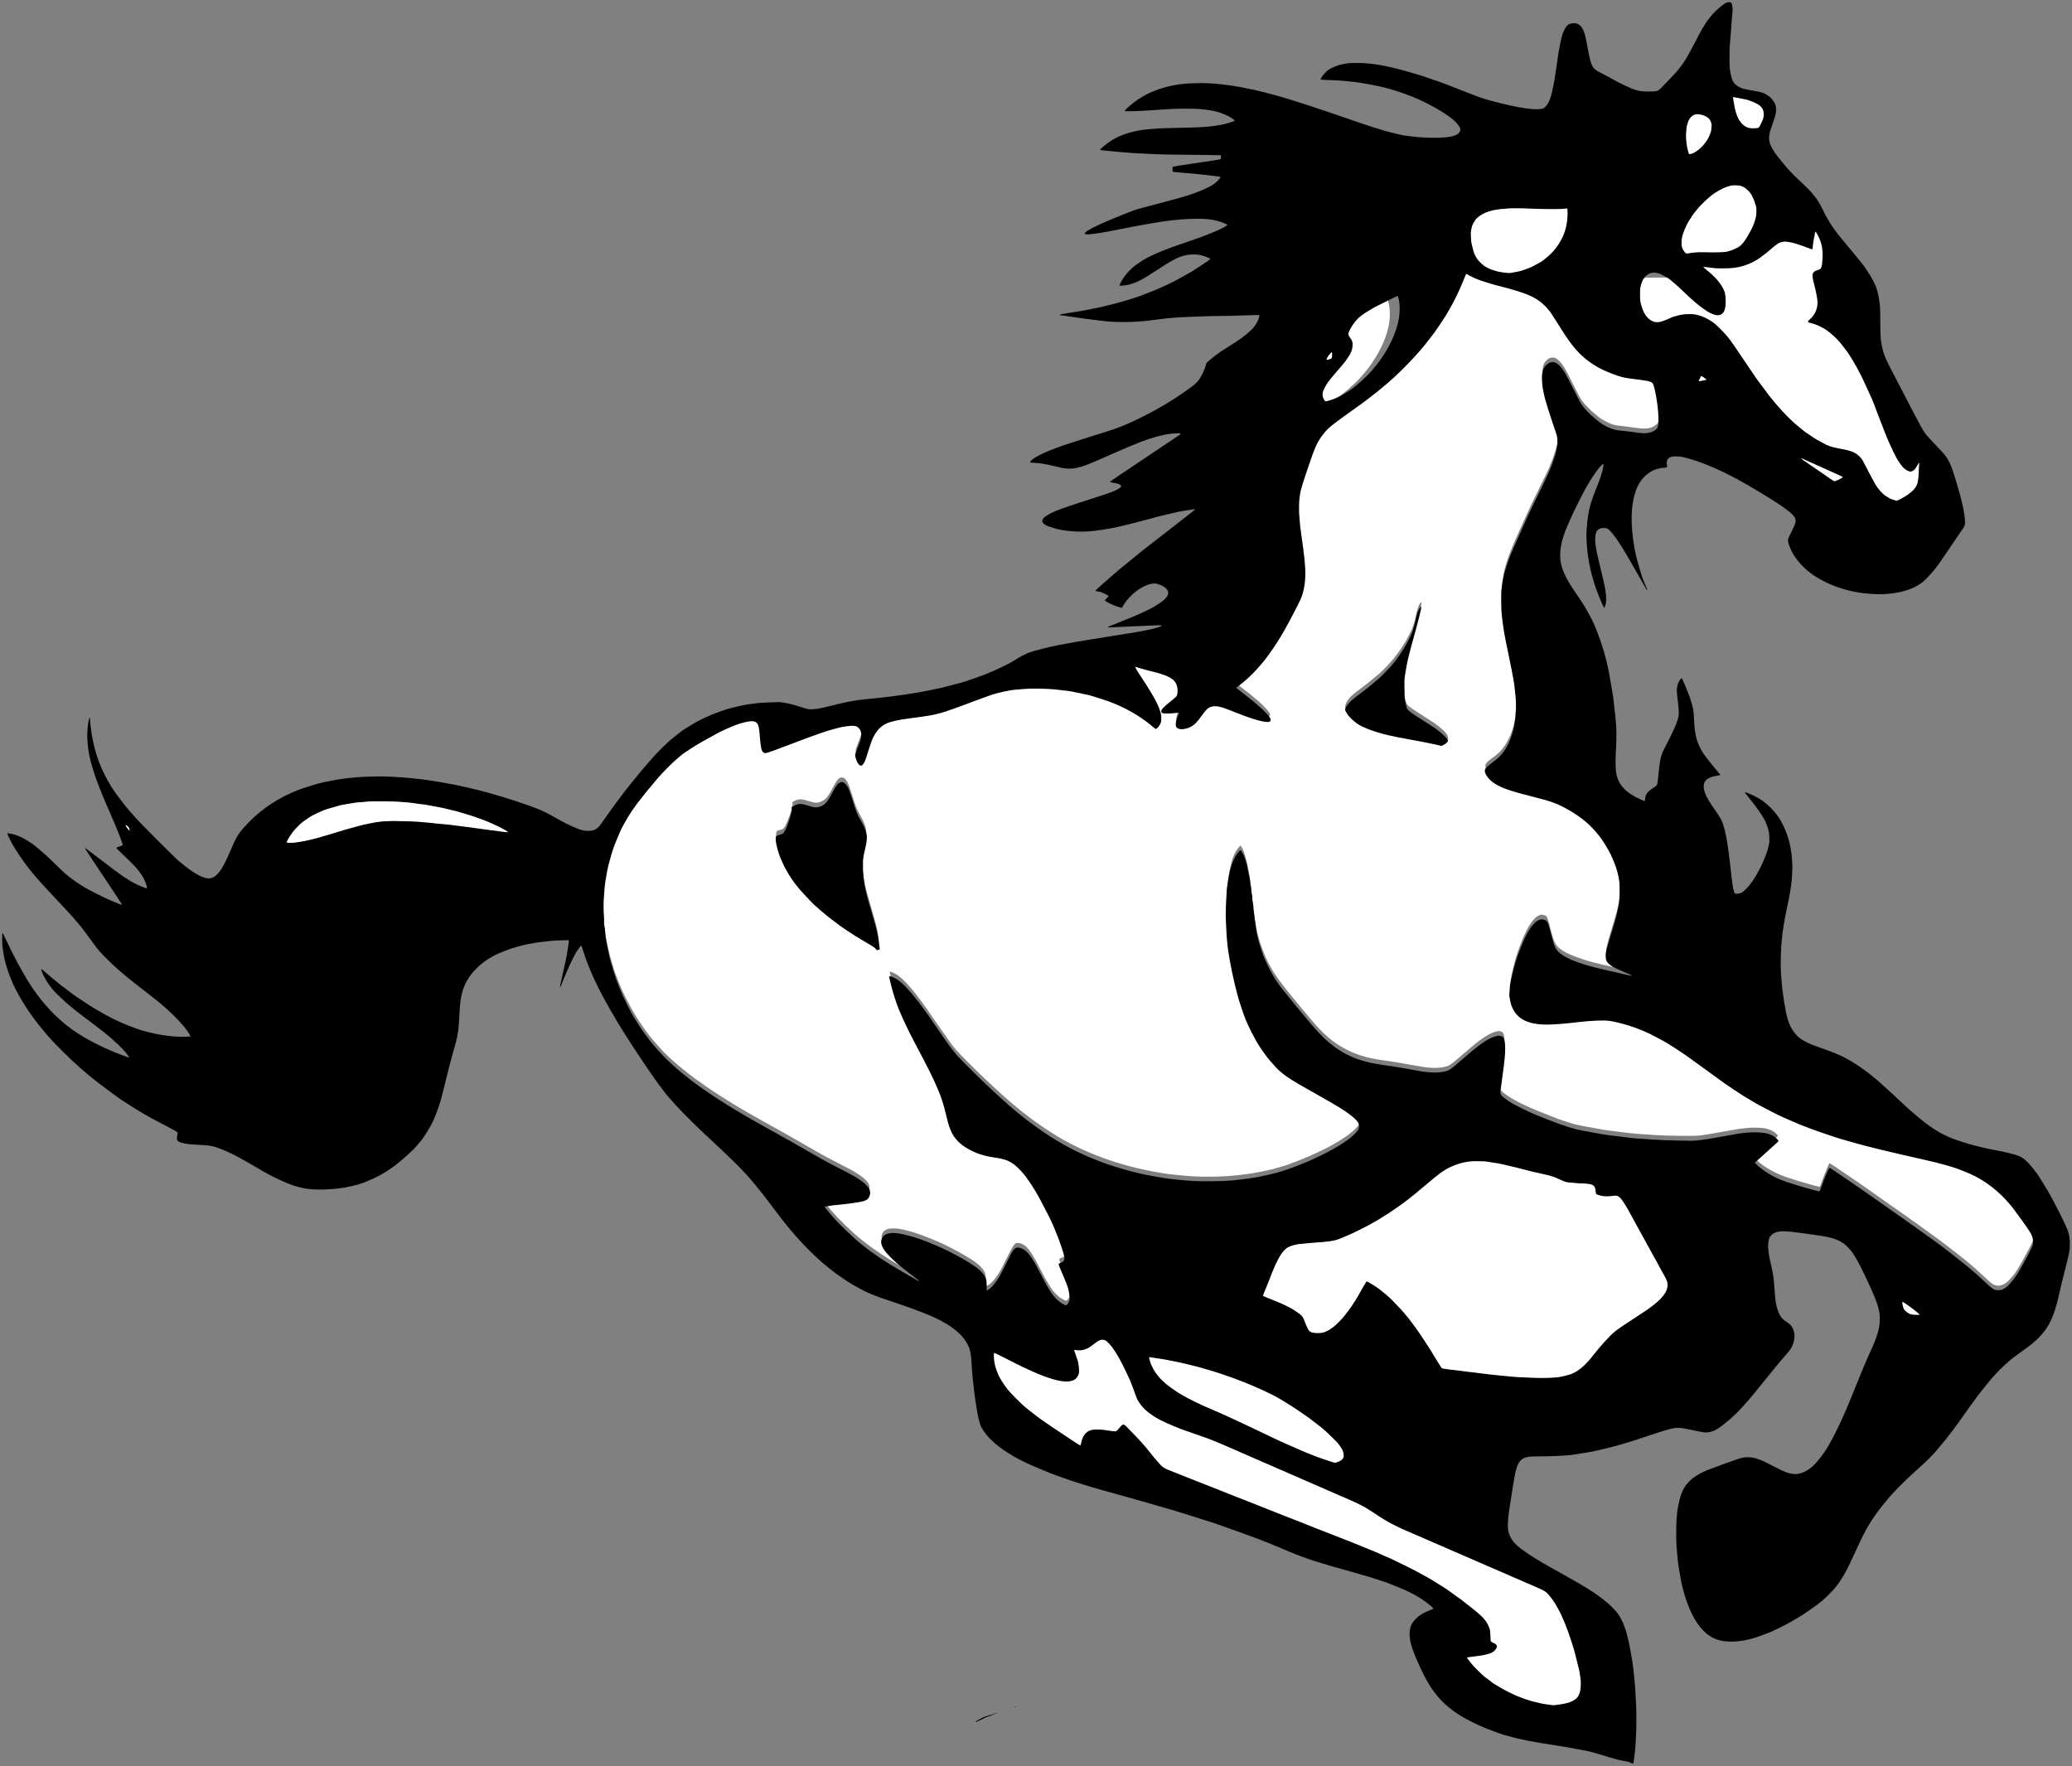 <?xml version="1.0" standalone="no"?>
<!DOCTYPE svg PUBLIC "-//W3C//DTD SVG 1.1//EN"
 "http://www.w3.org/Graphics/SVG/1.1/DTD/svg11.dtd">
<!-- Created with svg_stack (http://github.com/astraw/svg_stack) -->
<svg xmlns:sodipodi="http://sodipodi.sourceforge.net/DTD/sodipodi-0.dtd" xmlns="http://www.w3.org/2000/svg" version="1.1" width="3848.0" height="3280.0">
  <rect width="100%" height="100%" fill="#808080" stroke="none"/>
  <defs/>
  <g id="id0:id0" transform="matrix(1.25,0,0,1.25,0.0,0.0)"><g transform="translate(0,2624) scale(0.04,-0.04)" fill="#ffffff" stroke="none">
<path d="M64354 61996 c-4 -9 -1 -40 5 -69 6 -29 16 -81 22 -117 5 -36 15 -90 21 -120 5 -30 16 -86 23 -125 8 -38 21 -90 29 -114 9 -24 16 -50 16 -58 0 -29 93 -229 136 -293 59 -87 97 -127 174 -181 124 -87 150 -94 350 -94 115 0 182 4 196 12 22 13 143 248 176 343 10 30 22 94 25 142 5 75 2 98 -17 155 -24 74 -72 153 -117 194 -106 99 -420 232 -608 258 -39 6 -85 15 -100 21 -15 6 -62 15 -104 21 -41 6 -83 15 -92 20 -9 5 -42 12 -73 15 -47 6 -57 4 -62 -10z"/>
<path d="M62907 61342 c-53 -26 -157 -115 -157 -135 0 -5 -8 -21 -18 -35 -44 -64 -99 -260 -113 -407 -16 -150 -16 -202 -1 -395 13 -165 37 -293 79 -429 l27 -83 59 6 c126 15 309 135 468 308 59 64 121 141 138 170 18 29 46 76 63 103 17 28 50 100 74 161 36 94 44 130 54 232 13 137 4 207 -37 282 -52 97 -148 172 -268 210 -17 5 -48 16 -70 24 -26 10 -75 15 -140 15 -89 0 -107 -3 -158 -27z"/>
<path d="M64240 58709 c-36 -11 -85 -28 -110 -39 -25 -10 -72 -28 -105 -40 -77 -29 -92 -36 -137 -63 -20 -12 -65 -39 -100 -60 -134 -81 -169 -105 -225 -153 -32 -28 -85 -71 -118 -96 -68 -53 -357 -343 -401 -403 -16 -22 -55 -71 -88 -109 -137 -162 -357 -538 -424 -726 -63 -178 -94 -331 -95 -465 -1 -120 51 -248 137 -335 52 -54 80 -66 119 -52 18 6 113 21 212 33 158 18 204 20 380 13 464 -20 766 -6 925 41 30 9 78 23 105 32 28 8 110 45 183 81 120 60 141 75 206 142 59 62 171 214 187 255 2 6 38 66 78 135 114 190 195 379 255 593 55 192 34 437 -54 657 -12 30 -27 69 -34 85 -27 73 -113 208 -173 274 -94 103 -157 145 -288 192 -74 27 -90 29 -225 28 -115 0 -159 -4 -210 -20z"/>
<path d="M56160 57879 c-186 -7 -418 -25 -500 -40 -30 -5 -89 -14 -130 -20 -41 -6 -100 -19 -130 -29 -30 -9 -89 -27 -130 -40 -81 -24 -228 -94 -300 -143 -88 -60 -180 -159 -237 -255 -61 -103 -77 -149 -103 -295 -22 -125 -13 -403 18 -519 10 -40 29 -118 42 -173 48 -213 133 -377 269 -518 198 -206 518 -341 921 -389 132 -15 217 -15 300 1 36 7 112 21 170 32 106 21 196 47 325 95 39 14 90 32 114 40 48 15 181 79 251 120 52 31 83 49 165 94 266 147 588 478 763 785 49 86 162 333 162 355 0 5 9 36 19 67 55 167 81 346 88 608 6 236 7 233 -78 213 -72 -17 -1171 -17 -1414 0 -229 16 -388 19 -585 11z"/>
<path d="M67396 56988 c-3 -29 -6 -69 -6 -88 0 -20 -7 -63 -16 -95 -21 -78 -43 -215 -54 -338 -11 -110 -14 -120 -38 -108 -9 5 -33 14 -52 21 -19 6 -64 23 -100 36 -36 14 -83 31 -105 39 -22 7 -71 25 -110 40 -38 14 -86 30 -105 34 -19 4 -55 14 -80 23 -86 30 -195 58 -265 68 -38 6 -92 14 -120 19 -39 8 -69 5 -140 -11 -49 -11 -99 -25 -110 -31 -11 -6 -37 -19 -57 -30 -45 -25 -179 -131 -307 -244 -51 -46 -137 -115 -190 -155 -53 -39 -121 -90 -151 -112 -55 -42 -99 -71 -135 -92 -11 -6 -38 -21 -60 -34 -22 -13 -53 -30 -70 -38 -16 -8 -37 -20 -45 -26 -8 -7 -42 -22 -75 -35 -59 -22 -129 -50 -192 -77 -17 -7 -60 -18 -94 -24 -35 -7 -71 -16 -80 -20 -9 -5 -58 -16 -110 -24 -52 -9 -119 -20 -149 -26 -71 -14 -697 -14 -770 0 -111 20 -392 51 -400 43 -5 -5 3 -11 135 -112 106 -80 306 -265 403 -371 145 -159 259 -343 301 -485 43 -144 42 -545 -1 -630 -8 -17 -18 -42 -21 -56 -12 -46 -77 -109 -137 -130 -68 -24 -89 -24 -188 0 -130 31 -218 79 -477 260 -148 103 -419 340 -725 636 -118 114 -242 228 -275 253 -33 25 -94 76 -135 113 -41 36 -91 76 -110 88 l-35 21 -425 -1 c-234 -1 -436 -4 -449 -8 -38 -10 -82 -93 -135 -256 -35 -106 -47 -399 -26 -590 20 -168 112 -421 203 -554 36 -53 146 -171 159 -171 5 0 42 -19 81 -42 l72 -43 135 0 135 1 100 42 c55 24 127 54 160 68 33 14 74 32 90 39 50 23 136 52 220 75 44 12 104 28 134 37 131 37 493 38 631 2 162 -43 189 -52 295 -101 262 -122 465 -289 771 -633 60 -68 142 -175 272 -358 15 -21 49 -67 75 -103 26 -35 161 -234 299 -442 138 -207 296 -444 351 -527 114 -173 624 -856 737 -990 42 -49 86 -103 99 -120 12 -16 116 -133 231 -260 190 -210 499 -508 644 -622 27 -21 88 -70 136 -110 91 -75 444 -317 540 -370 30 -17 85 -47 123 -67 37 -20 97 -52 135 -72 144 -78 249 -124 281 -124 7 0 45 -9 84 -19 40 -11 119 -28 177 -39 444 -85 564 -125 710 -235 100 -76 168 -169 266 -361 116 -229 225 -439 234 -451 4 -5 31 -55 60 -110 30 -55 61 -113 70 -130 100 -186 287 -400 428 -488 38 -23 77 -48 88 -55 32 -21 145 -72 160 -72 7 0 36 -9 64 -20 97 -38 112 -34 323 89 49 28 91 51 93 51 7 0 106 70 154 109 25 20 62 49 82 64 54 40 175 194 194 247 9 25 22 61 30 80 21 52 33 162 44 390 10 184 19 305 36 468 3 28 3 52 -1 52 -16 0 -34 -37 -35 -70 0 -19 -10 -51 -22 -70 -12 -19 -41 -73 -65 -120 -51 -98 -100 -153 -162 -181 -62 -27 -101 -24 -185 16 -55 26 -89 51 -138 103 -56 60 -204 261 -221 302 -4 8 -20 38 -37 65 -38 63 -143 278 -235 480 -103 227 -114 254 -219 520 -55 141 -84 217 -131 343 -14 37 -32 83 -40 102 -7 19 -23 62 -35 95 -12 33 -31 80 -40 105 -10 25 -28 72 -40 105 -13 33 -31 80 -40 105 -10 25 -28 72 -40 105 -32 85 -59 154 -81 200 -51 110 -99 217 -99 221 0 4 -14 35 -119 256 -22 48 -41 90 -41 93 0 23 -280 579 -362 719 -128 218 -294 472 -378 581 -55 72 -126 163 -158 204 -70 90 -249 273 -360 368 -159 136 -346 252 -544 336 -65 28 -182 65 -227 71 -24 4 -56 13 -73 22 l-29 15 105 103 c58 57 106 108 106 114 0 7 16 34 34 60 64 89 117 274 119 417 2 113 -39 358 -89 545 -9 30 -21 82 -29 115 -7 33 -25 110 -39 170 -35 144 -37 226 -8 282 23 45 59 66 164 97 122 36 155 85 169 256 5 58 13 124 19 147 16 69 14 118 -20 450 -6 51 -14 102 -19 115 -5 13 -21 61 -36 108 -33 100 -95 233 -145 309 -19 29 -41 64 -48 77 -22 40 -39 29 -46 -28z"/>
<path d="M54447 55437 c-8 -7 -61 -129 -117 -272 -160 -405 -360 -802 -638 -1270 -83 -139 -377 -577 -451 -671 -31 -39 -82 -105 -113 -145 -311 -405 -512 -637 -868 -1005 -228 -235 -579 -566 -770 -725 -68 -57 -181 -151 -250 -209 -113 -95 -311 -250 -550 -431 -72 -55 -344 -251 -544 -394 -455 -323 -573 -411 -707 -521 -234 -195 -418 -432 -561 -724 -74 -152 -198 -489 -383 -1045 -191 -573 -229 -725 -256 -1029 -12 -133 -4 -531 11 -581 9 -30 32 -266 34 -360 1 -27 7 -60 14 -72 7 -12 12 -37 12 -56 0 -19 6 -70 14 -113 8 -44 14 -86 14 -94 1 -8 8 -64 17 -125 10 -60 18 -126 20 -145 2 -19 11 -87 20 -150 17 -113 19 -135 14 -155 -1 -6 3 -21 9 -35 6 -14 16 -108 22 -210 5 -102 15 -234 21 -295 16 -166 5 -539 -21 -715 -28 -185 -79 -383 -136 -518 -38 -90 -203 -419 -319 -637 -18 -33 -65 -123 -105 -200 -98 -187 -326 -583 -419 -725 -41 -63 -102 -158 -135 -210 -116 -182 -366 -516 -525 -700 -192 -223 -504 -533 -658 -652 -69 -54 -113 -95 -113 -105 0 -10 22 -34 47 -53 237 -177 419 -324 703 -569 117 -101 328 -325 364 -386 39 -65 42 -100 12 -129 l-26 -24 25 -53 c14 -30 25 -61 25 -70 0 -28 -25 -50 -68 -60 -111 -25 -581 103 -1027 278 -104 41 -264 104 -355 140 -383 151 -446 168 -618 161 -130 -5 -188 -25 -270 -89 -54 -43 -155 -166 -243 -295 -117 -171 -223 -284 -334 -355 -106 -67 -289 -115 -412 -107 -63 4 -79 9 -111 35 -51 41 -59 80 -56 248 2 115 8 156 29 229 14 49 23 91 20 94 -2 3 -67 -2 -142 -12 -221 -26 -387 -20 -430 16 -30 24 -5 92 61 167 12 13 102 91 201 172 320 264 303 245 326 382 12 70 11 88 -8 190 -22 118 -57 196 -126 274 -98 112 -409 246 -759 329 -32 8 -84 20 -115 28 -57 13 -116 29 -244 67 -36 10 -72 19 -81 19 -8 0 -37 8 -64 19 -87 33 -186 61 -195 55 -19 -11 -7 -45 41 -121 27 -43 57 -91 66 -108 9 -16 82 -129 162 -250 150 -227 230 -354 321 -510 29 -49 70 -119 92 -155 60 -100 172 -335 209 -439 19 -52 41 -102 49 -110 13 -13 16 -46 16 -191 l-1 -175 -32 -70 c-34 -73 -123 -175 -152 -175 -8 1 -49 30 -90 65 -338 291 -669 506 -1115 725 -231 113 -528 235 -705 290 -58 17 -123 38 -145 46 -267 91 -692 195 -1145 279 -14 3 -106 14 -205 25 -99 11 -263 30 -365 41 -153 17 -256 21 -595 22 -675 3 -1085 -42 -1535 -169 -205 -57 -521 -169 -1310 -464 -494 -184 -767 -274 -961 -314 -63 -13 -157 -33 -209 -45 -52 -11 -149 -27 -215 -36 -66 -9 -185 -24 -265 -35 -80 -11 -199 -26 -265 -35 -136 -18 -411 -59 -501 -76 -102 -19 -326 -90 -406 -129 -205 -101 -363 -272 -489 -531 -33 -66 -89 -225 -169 -476 -134 -421 -172 -504 -247 -547 -15 -9 -61 15 -90 46 -31 33 -87 159 -109 246 -15 59 -16 81 -7 124 7 36 7 62 0 81 -17 51 1 125 74 305 87 212 138 358 139 393 1 60 -31 132 -83 187 -100 106 -191 120 -487 78 -345 -50 -870 -210 -1595 -486 -947 -361 -1332 -502 -1385 -507 -46 -4 -59 -2 -83 17 -70 55 -100 188 -122 545 -23 360 -63 517 -146 575 -39 28 -120 50 -186 50 -65 0 -353 -60 -448 -94 -333 -117 -657 -264 -1021 -467 -132 -73 -302 -167 -379 -210 -225 -125 -672 -415 -771 -501 -34 -29 -115 -97 -180 -152 -166 -138 -524 -504 -726 -741 -93 -110 -191 -225 -217 -255 -90 -106 -418 -516 -522 -655 -212 -282 -401 -584 -563 -900 -42 -82 -137 -298 -210 -480 -133 -327 -165 -428 -307 -950 -10 -38 -43 -218 -73 -400 -44 -264 -58 -370 -66 -530 -6 -110 -15 -247 -20 -305 -16 -175 -12 -342 22 -780 6 -80 12 -170 13 -201 1 -31 5 -61 9 -68 4 -6 12 -55 18 -109 17 -169 25 -224 47 -322 21 -92 58 -269 68 -320 24 -129 56 -255 125 -485 44 -148 89 -300 99 -336 10 -37 50 -145 88 -240 38 -96 99 -250 136 -344 109 -275 356 -755 561 -1092 99 -161 224 -354 279 -429 55 -74 149 -202 208 -282 60 -81 172 -219 250 -307 78 -87 181 -203 229 -257 48 -54 124 -133 170 -175 46 -42 85 -80 88 -83 45 -51 401 -363 544 -476 455 -360 390 -312 886 -658 236 -165 900 -589 1142 -730 84 -49 207 -122 273 -161 138 -82 1023 -579 1460 -820 53 -30 1118 -638 1395 -797 151 -87 254 -141 810 -426 301 -154 453 -241 603 -346 205 -142 304 -245 350 -363 14 -37 21 -153 17 -322 -1 -77 -57 -176 -122 -217 -98 -62 -352 -108 -973 -173 -366 -39 -465 -53 -465 -66 1 -5 11 -22 23 -36 12 -14 67 -80 122 -145 257 -306 797 -827 1096 -1060 41 -32 124 -97 183 -144 182 -143 551 -399 801 -556 332 -207 428 -265 434 -258 3 3 -25 34 -64 68 -149 132 -370 355 -431 436 -88 116 -141 227 -154 317 -6 48 -6 81 0 98 6 17 6 50 0 94 -8 58 -7 78 8 124 37 110 127 186 253 212 126 27 341 17 510 -24 46 -11 142 -34 213 -51 275 -66 817 -269 1260 -472 460 -212 1048 -545 1291 -733 154 -120 272 -265 306 -378 24 -80 39 -203 39 -324 0 -79 4 -134 10 -138 13 -8 100 44 166 101 77 65 232 264 319 409 43 72 163 303 266 514 190 386 254 493 326 548 31 24 39 25 111 20 181 -14 336 -143 518 -432 55 -88 188 -331 296 -540 200 -391 367 -675 475 -807 71 -86 200 -211 264 -255 25 -17 82 -50 126 -73 77 -39 83 -41 110 -27 35 18 52 38 88 100 26 45 27 53 23 145 -6 140 -53 282 -228 697 -81 193 -150 361 -155 373 -5 18 -1 30 19 51 l26 27 -26 67 c-25 64 -25 69 -10 86 10 10 43 28 74 40 32 11 68 30 81 42 40 37 26 106 -89 434 -55 160 -114 322 -129 360 -113 277 -269 620 -365 803 -62 120 -159 307 -216 417 -136 265 -330 591 -470 789 -8 11 -48 67 -88 124 -94 133 -317 386 -384 437 -29 22 -80 62 -113 89 -81 66 -264 151 -400 187 -60 16 -171 38 -245 49 -289 43 -328 50 -464 86 -229 60 -436 153 -704 316 -117 72 -290 234 -372 350 -80 114 -93 137 -154 280 -44 104 -104 307 -151 518 -80 353 -191 705 -305 965 -34 77 -89 203 -122 280 -58 134 -318 660 -431 870 -29 55 -86 163 -127 240 -40 77 -131 250 -203 385 -322 606 -534 1077 -694 1540 -65 186 -116 358 -159 533 -82 333 -83 337 -55 344 16 4 20 10 15 22 -17 40 -41 162 -33 167 16 9 131 -34 210 -79 241 -138 553 -471 964 -1027 157 -214 172 -234 565 -806 255 -370 570 -812 624 -875 17 -20 74 -88 127 -150 101 -119 781 -799 1024 -1024 77 -71 214 -200 305 -285 478 -451 970 -872 1340 -1146 52 -39 156 -115 230 -170 205 -152 620 -426 860 -569 1156 -688 2559 -1165 4060 -1380 143 -21 586 -66 730 -75 96 -6 238 -15 315 -20 283 -19 1019 -8 1315 21 643 61 948 110 1530 245 36 8 182 49 325 91 199 57 349 110 635 223 807 319 1440 646 1875 970 186 139 336 285 375 365 l23 47 -20 42 c-29 57 -126 160 -219 231 -44 33 -105 81 -136 106 -63 52 -87 69 -330 222 -162 103 -380 229 -888 514 -69 39 -224 127 -345 195 -121 69 -254 144 -295 167 -41 23 -138 82 -215 131 -77 49 -162 103 -190 119 -27 17 -84 57 -125 91 -41 34 -109 87 -150 119 -41 32 -98 85 -125 117 -27 33 -108 124 -180 202 -141 156 -189 218 -371 477 -151 215 -132 185 -275 441 -152 272 -131 230 -250 500 -237 536 -476 1350 -618 2104 -18 91 -36 185 -41 210 -39 184 -95 565 -110 740 -5 63 -14 160 -19 215 -17 173 -36 660 -36 920 0 296 22 803 38 883 6 31 11 84 12 117 2 93 14 210 35 320 10 55 33 174 50 265 71 376 189 663 339 823 l58 61 39 -59 c21 -33 52 -94 69 -135 36 -85 125 -395 149 -515 47 -240 81 -443 91 -530 3 -33 11 -91 17 -130 6 -38 12 -86 14 -105 2 -19 8 -71 14 -115 5 -44 14 -120 20 -170 5 -49 15 -128 21 -175 6 -47 12 -115 14 -152 1 -36 6 -71 9 -76 8 -13 28 -186 32 -272 2 -36 7 -83 13 -105 5 -22 19 -107 31 -190 62 -422 98 -587 202 -905 73 -223 232 -609 302 -735 12 -22 58 -103 101 -180 177 -316 440 -668 1035 -1384 293 -353 475 -568 535 -636 40 -44 103 -116 140 -160 99 -117 367 -369 506 -477 197 -151 217 -165 381 -264 447 -269 921 -424 1562 -510 143 -19 311 -43 371 -54 61 -10 182 -30 270 -44 88 -14 304 -53 480 -86 569 -107 857 -124 1129 -66 189 39 265 84 508 299 101 90 293 253 453 387 56 47 140 117 186 156 258 218 546 397 735 458 133 43 199 47 264 14 78 -40 106 -129 118 -383 16 -341 -7 -606 -123 -1445 -13 -96 -27 -206 -31 -245 l-6 -70 31 -42 c17 -23 53 -59 79 -80 328 -254 729 -459 1497 -765 552 -220 567 -226 904 -333 320 -101 246 -85 1086 -239 165 -30 356 -62 425 -70 119 -15 419 -51 780 -96 91 -11 237 -24 325 -30 159 -10 310 -21 580 -40 437 -31 1465 -45 1683 -22 130 13 474 70 1037 172 487 88 401 75 770 114 184 19 537 7 665 -23 175 -40 322 -120 406 -218 l48 -56 -42 -39 c-48 -44 -47 -54 11 -115 36 -39 40 -32 -94 -152 -118 -106 -363 -326 -526 -475 -67 -60 -124 -115 -127 -122 -7 -18 136 -136 294 -243 174 -117 378 -225 595 -314 166 -68 673 -232 970 -313 94 -25 235 -64 314 -85 117 -32 147 -37 157 -27 6 7 48 117 93 243 70 195 239 603 260 628 4 4 101 -57 217 -134 687 -465 990 -672 1204 -823 102 -73 316 -224 475 -336 160 -111 313 -220 340 -240 28 -20 88 -63 135 -95 47 -33 137 -95 200 -140 63 -45 185 -130 270 -190 347 -244 709 -503 915 -655 52 -38 181 -131 298 -216 94 -67 263 -197 528 -404 123 -97 289 -227 369 -289 245 -192 460 -379 805 -701 257 -240 281 -260 360 -295 152 -69 326 -30 497 112 52 42 247 266 285 327 14 22 55 84 91 139 69 107 173 291 372 661 170 317 210 405 210 462 0 52 -45 170 -95 249 -86 137 -160 245 -271 395 -66 91 -152 209 -190 264 -38 54 -82 118 -99 141 -30 43 -69 91 -219 273 -125 150 -432 450 -589 576 -120 96 -416 306 -431 306 -2 0 -51 28 -108 61 -119 71 -371 194 -473 232 -38 14 -124 47 -190 72 -66 26 -156 60 -200 77 -120 45 -674 200 -885 248 -102 23 -273 62 -380 86 -107 25 -285 65 -395 90 -110 24 -227 51 -260 59 -87 21 -520 121 -655 151 -63 14 -293 71 -510 126 -217 55 -413 104 -435 110 -22 5 -107 29 -190 53 -82 24 -267 78 -410 119 -302 88 -916 288 -1125 369 -80 30 -246 93 -370 140 -124 47 -364 147 -533 221 -170 75 -311 136 -314 136 -7 0 -343 169 -603 303 -185 95 -331 176 -417 230 -21 13 -87 52 -148 87 -60 35 -159 93 -219 128 -142 85 -650 425 -836 560 -263 191 -466 340 -754 552 -179 132 -255 186 -431 310 -77 54 -151 107 -165 117 -63 49 -283 194 -505 333 -55 34 -129 81 -165 105 -131 84 -639 349 -846 441 -413 183 -1001 359 -1328 399 -279 33 -697 12 -1366 -70 -108 -14 -303 -31 -619 -55 -176 -13 -475 -13 -620 1 -508 47 -828 246 -985 612 -84 194 -101 305 -100 633 1 220 5 277 22 365 11 57 30 158 43 224 12 66 33 163 46 215 14 52 33 127 43 165 10 39 30 117 45 174 14 57 33 120 40 140 8 20 46 131 85 246 83 244 264 659 356 817 119 203 237 343 343 408 94 56 164 67 248 39 36 -12 71 -31 82 -45 35 -44 71 -148 125 -364 167 -659 212 -743 501 -926 201 -127 647 -298 1080 -413 248 -66 757 -182 764 -175 7 7 -33 41 -104 89 -30 20 -67 59 -92 97 -37 55 -43 73 -52 148 -13 106 -7 289 13 395 26 142 64 275 301 1055 80 263 135 501 176 753 17 110 22 181 22 350 1 269 -11 363 -77 623 -44 172 -70 248 -141 415 -219 519 -525 983 -867 1314 -113 109 -269 246 -326 285 -21 14 -83 57 -138 97 -245 174 -658 397 -909 490 -178 67 -335 113 -710 208 -617 157 -754 195 -992 278 -185 65 -201 71 -342 141 -108 53 -269 166 -327 227 -130 139 -181 237 -169 329 8 63 8 89 -1 147 -14 97 31 153 255 317 86 63 190 146 232 185 290 267 522 742 607 1241 51 294 54 334 50 595 -5 228 -22 452 -58 735 -6 47 -31 186 -55 310 -24 124 -60 308 -80 410 -19 102 -76 379 -126 617 -123 592 -158 801 -199 1213 -27 261 -37 732 -20 915 7 72 12 155 11 186 -1 60 52 442 69 493 5 17 21 81 35 141 62 266 210 664 425 1145 73 162 208 464 300 670 93 206 212 465 265 575 54 110 121 250 150 310 49 103 107 222 379 778 58 120 106 219 106 222 0 2 33 82 73 177 96 226 209 562 238 713 16 80 24 155 24 225 l0 105 -64 180 c-65 184 -189 559 -305 925 -139 435 -196 766 -197 1139 0 333 31 445 159 571 79 77 131 100 226 100 87 0 152 -35 251 -136 123 -125 236 -313 456 -759 227 -460 302 -601 387 -719 77 -108 309 -347 442 -454 52 -42 122 -100 155 -128 133 -114 385 -247 564 -298 96 -28 118 -31 451 -67 107 -11 280 -34 383 -50 372 -57 567 -30 735 104 60 48 74 65 92 114 l22 58 -6 215 c-6 240 -19 351 -77 685 -46 260 -78 388 -117 460 -48 88 -117 113 -452 159 -96 14 -202 27 -235 31 -295 32 -529 79 -675 135 -58 23 -168 65 -245 95 -179 68 -359 154 -505 240 -108 64 -136 83 -265 174 -96 68 -281 230 -385 337 -238 245 -383 447 -838 1169 -220 348 -329 491 -469 613 -45 40 -85 77 -89 83 -9 14 -258 177 -314 204 -225 112 -625 247 -1030 350 -331 83 -411 106 -675 187 -324 100 -529 184 -721 297 -42 24 -54 28 -67 18z m-1655 -12284 c-6 -32 -22 -119 -35 -193 -14 -74 -52 -241 -85 -370 -65 -251 -75 -287 -231 -846 -138 -494 -212 -821 -255 -1129 -42 -301 -52 -491 -35 -675 6 -74 13 -159 14 -189 2 -29 7 -63 13 -75 6 -11 18 -52 27 -91 25 -111 56 -164 127 -222 83 -66 373 -258 753 -499 192 -121 195 -123 330 -227 249 -192 361 -326 372 -445 10 -105 -43 -179 -172 -246 l-71 -37 -189 45 c-105 24 -302 65 -440 91 -137 25 -295 55 -350 65 -55 11 -237 44 -405 75 -376 69 -693 141 -910 205 -91 26 -185 54 -210 60 -50 13 -332 126 -425 171 -167 79 -289 167 -427 306 -159 162 -237 311 -226 432 13 131 114 286 284 433 97 84 105 90 339 263 88 65 251 196 363 289 112 94 231 193 265 220 82 65 308 292 438 440 217 247 426 540 585 821 199 350 297 598 350 884 44 241 103 411 170 490 37 45 50 29 36 -46z m-21435 -6462 c107 -78 159 -191 313 -688 109 -354 148 -447 293 -711 193 -350 224 -465 214 -802 l-5 -185 -50 -215 c-88 -375 -87 -369 -86 -627 0 -174 4 -250 16 -305 9 -40 26 -136 38 -213 12 -77 30 -174 40 -215 10 -41 28 -118 40 -170 21 -90 149 -542 261 -920 153 -517 210 -826 213 -1150 l1 -155 -42 -3 c-37 -3 -44 0 -70 34 -15 21 -37 46 -48 57 -16 16 -339 205 -525 308 -19 11 -89 55 -155 99 -66 44 -142 93 -170 110 -104 63 -305 198 -396 265 -246 181 -446 330 -470 349 -39 31 -295 252 -435 377 -126 112 -583 587 -650 674 -20 28 -65 84 -98 125 -34 41 -104 138 -157 215 -85 124 -119 180 -207 330 -66 115 -202 409 -253 551 -59 166 -122 406 -137 529 -8 57 -9 195 -3 312 1 12 12 35 26 51 20 24 42 34 117 52 108 25 128 41 188 140 44 72 168 379 201 494 43 155 79 299 79 321 0 13 -4 27 -10 30 -38 24 50 94 163 130 132 42 198 35 467 -49 83 -27 175 -49 215 -52 168 -14 355 80 469 236 41 56 161 263 252 435 100 190 176 264 275 265 35 0 55 -7 86 -29z"/>
<path d="M51245 54296 c-480 -244 -716 -399 -876 -577 -90 -100 -205 -269 -260 -382 -32 -67 -39 -91 -39 -142 0 -65 4 -74 95 -198 19 -27 40 -67 47 -90 17 -60 11 -189 -13 -282 -21 -82 -91 -228 -137 -289 -15 -19 -55 -74 -89 -123 -67 -96 -75 -105 -335 -405 -315 -364 -451 -560 -508 -728 -24 -71 -26 -176 -6 -244 20 -67 76 -156 102 -162 31 -8 234 51 324 94 183 86 447 286 727 550 718 677 1229 1580 1330 2347 24 187 19 446 -13 604 -28 141 -38 171 -56 170 -7 0 -139 -65 -293 -143z"/>
<path d="M49430 52505 c-61 -51 -111 -118 -155 -208 -43 -88 -39 -110 13 -83 17 9 43 16 58 16 37 0 112 37 129 64 18 27 26 237 9 243 -6 2 -30 -12 -54 -32z"/>
<path d="M63161 51628 c-29 -76 -48 -115 -67 -138 -12 -14 -24 -34 -28 -46 -6 -20 -3 -20 51 -17 49 4 192 28 281 48 23 6 32 45 10 45 -6 0 -55 29 -109 65 -53 36 -104 65 -113 65 -9 0 -20 -10 -25 -22z"/>
<path d="M62870 51398 c-19 -5 -47 -12 -63 -15 -15 -3 -30 -9 -33 -14 -3 -5 -20 -9 -39 -9 -19 0 -37 -5 -41 -11 -5 -9 11 -10 62 -5 38 4 99 9 136 13 46 4 69 10 73 21 3 8 4 16 3 17 -12 9 -69 11 -98 3z"/>
<path d="M62411 51351 c-7 -5 -9 -11 -4 -14 5 -3 15 -2 22 2 7 5 9 11 4 14 -5 3 -15 2 -22 -2z"/>
<path d="M66794 48624 c3 -9 6 -18 6 -20 0 -2 5 -4 10 -4 12 0 90 -48 105 -65 6 -6 35 -27 65 -47 30 -21 87 -59 125 -86 39 -26 126 -86 195 -133 69 -47 150 -103 180 -124 55 -39 232 -160 413 -283 54 -37 125 -86 158 -109 83 -60 91 -59 274 29 128 62 151 84 121 117 -9 10 -29 22 -42 25 -23 6 -98 39 -259 116 -33 16 -143 65 -245 110 -102 45 -210 93 -240 107 -30 14 -75 34 -100 45 -102 45 -149 67 -232 107 -48 22 -91 41 -95 41 -5 0 -44 18 -88 40 -44 22 -86 40 -92 40 -7 0 -27 9 -45 20 -18 11 -40 20 -49 20 -9 0 -22 7 -29 15 -7 8 -25 15 -40 15 -15 0 -35 9 -45 20 -22 25 -60 28 -51 4z"/>
<path d="M13665 35844 c-22 -2 -69 -8 -105 -14 -36 -5 -137 -14 -225 -19 -88 -5 -173 -14 -188 -20 -16 -6 -71 -16 -124 -22 -52 -6 -106 -15 -120 -20 -13 -5 -65 -14 -115 -19 -50 -6 -112 -17 -137 -24 -64 -19 -171 -49 -266 -75 -112 -31 -215 -61 -250 -73 -65 -22 -111 -40 -142 -53 -17 -8 -36 -15 -42 -15 -19 0 -277 -128 -391 -194 -175 -101 -340 -223 -481 -354 -137 -128 -307 -348 -384 -497 -20 -38 -43 -81 -51 -95 -7 -14 -14 -35 -14 -46 0 -20 7 -23 70 -29 77 -8 229 0 300 16 25 5 74 13 110 18 141 18 395 71 493 102 31 11 65 19 74 19 9 0 46 9 82 19 36 11 102 29 146 41 44 12 105 30 135 40 30 10 91 28 135 40 44 12 105 30 135 40 69 22 175 54 265 80 95 28 199 59 265 80 30 10 91 28 135 39 44 12 113 30 153 41 73 20 165 45 295 79 91 24 279 64 432 92 33 6 86 17 117 24 31 8 139 19 240 25 101 6 212 15 248 21 36 6 99 8 140 5 41 -4 284 -13 540 -22 255 -8 483 -19 505 -24 22 -5 117 -14 210 -20 94 -6 189 -15 211 -20 23 -5 115 -14 205 -20 90 -6 185 -15 210 -20 26 -5 114 -14 196 -20 82 -6 165 -15 184 -20 19 -6 86 -15 149 -21 63 -5 131 -14 152 -20 20 -5 83 -14 140 -19 56 -5 141 -16 188 -24 47 -8 126 -19 175 -25 95 -11 164 -20 385 -51 74 -11 167 -22 205 -25 39 -4 86 -11 107 -16 20 -5 82 -14 138 -19 56 -5 136 -16 178 -24 98 -19 275 -29 267 -16 -3 6 -12 10 -19 10 -8 0 -19 7 -26 15 -11 13 -169 107 -283 167 -57 30 -305 148 -312 148 -2 0 -41 17 -87 39 -81 37 -123 54 -263 106 -38 14 -86 32 -105 40 -19 7 -62 23 -95 35 -33 13 -76 29 -95 36 -19 7 -73 25 -120 39 -47 15 -112 34 -145 44 -33 11 -94 29 -135 41 -41 13 -94 29 -118 37 -52 18 -86 27 -352 92 -25 6 -65 16 -90 23 -108 26 -209 50 -255 59 -27 6 -90 19 -140 29 -49 10 -119 24 -155 29 -98 16 -175 31 -275 51 -49 10 -127 21 -172 25 -46 3 -94 10 -107 15 -14 5 -82 14 -151 20 -69 6 -138 15 -153 21 -15 6 -112 15 -217 20 -104 5 -212 15 -240 21 -47 10 -1074 20 -1170 12z"/>
<path d="M4610 34985 c0 -11 27 -52 68 -103 23 -30 42 -57 42 -61 0 -3 15 -22 33 -41 18 -19 41 -48 50 -63 39 -61 49 2 15 95 -24 67 -93 145 -136 154 -15 3 -35 9 -44 15 -20 10 -28 11 -28 4z"/>
<path d="M54675 22480 c-27 -4 -90 -13 -140 -19 -96 -12 -260 -45 -310 -63 -16 -6 -50 -16 -75 -24 -134 -40 -361 -143 -475 -215 -129 -82 -164 -106 -220 -151 -171 -136 -220 -175 -330 -267 -66 -56 -151 -126 -190 -158 -38 -31 -101 -84 -140 -118 -38 -33 -92 -79 -120 -100 -27 -22 -81 -67 -120 -100 -129 -113 -495 -388 -704 -530 -73 -49 -162 -112 -199 -138 -37 -27 -83 -58 -102 -68 -19 -11 -80 -48 -135 -84 -55 -35 -127 -80 -160 -100 -33 -20 -78 -47 -100 -61 -22 -13 -53 -31 -70 -39 -16 -8 -48 -26 -70 -40 -22 -13 -47 -27 -55 -31 -8 -4 -60 -33 -115 -64 -105 -59 -667 -340 -680 -340 -4 0 -26 -9 -49 -19 -51 -24 -316 -137 -376 -161 -67 -27 -182 -56 -305 -79 -103 -19 -173 -25 -535 -51 -80 -6 -192 -15 -250 -20 -440 -43 -462 -45 -560 -68 -247 -59 -378 -148 -513 -350 -96 -143 -258 -472 -341 -694 -14 -35 -34 -88 -46 -118 -12 -30 -30 -77 -40 -105 -22 -60 -125 -317 -144 -360 -8 -16 -24 -55 -36 -85 -12 -30 -31 -74 -41 -98 -10 -23 -21 -59 -25 -80 l-6 -37 44 -16 c80 -31 312 -125 343 -139 27 -13 265 -109 335 -135 79 -30 361 -182 450 -241 288 -195 307 -215 379 -409 25 -67 84 -209 112 -270 29 -62 94 -119 169 -146 58 -21 82 -23 220 -23 136 1 163 3 215 23 86 32 183 80 232 113 23 15 44 28 48 28 19 0 194 152 303 262 110 113 173 187 346 408 96 122 396 590 396 617 0 3 8 17 18 31 11 15 32 52 49 82 17 30 40 73 53 95 13 22 33 58 45 80 54 101 87 154 101 166 11 9 24 7 62 -13 160 -84 328 -191 427 -273 40 -33 126 -103 191 -155 149 -119 463 -427 598 -584 267 -314 286 -339 499 -627 107 -145 294 -413 332 -477 6 -9 26 -39 46 -67 20 -27 38 -54 40 -60 2 -5 22 -37 43 -70 71 -108 149 -234 159 -255 4 -8 26 -45 50 -82 40 -65 151 -244 192 -312 11 -18 44 -73 74 -122 73 -121 73 -121 144 -129 34 -4 78 -11 97 -16 20 -5 92 -13 160 -19 69 -6 141 -15 160 -20 20 -5 92 -14 160 -20 69 -6 141 -15 160 -20 19 -5 94 -14 165 -20 72 -6 146 -15 165 -20 20 -5 92 -14 160 -20 69 -6 141 -15 160 -20 20 -5 92 -14 160 -20 69 -6 141 -15 161 -20 20 -6 105 -15 190 -21 85 -5 172 -14 194 -19 22 -5 119 -14 215 -20 96 -6 193 -16 215 -21 22 -5 182 -16 355 -24 173 -8 412 -19 530 -26 355 -19 792 5 1005 55 39 9 111 26 160 37 50 12 115 30 145 41 92 34 237 110 298 156 31 24 89 68 127 97 101 75 273 259 442 474 29 36 70 86 91 111 21 25 75 90 119 145 146 181 445 501 533 571 47 37 101 81 120 98 32 28 178 127 625 422 83 54 155 101 160 104 6 3 51 32 100 64 50 33 133 87 186 122 93 60 132 90 335 249 365 288 540 585 479 813 -24 88 -91 228 -189 396 -13 23 -38 67 -55 99 -73 135 -95 175 -130 237 -20 36 -50 92 -66 125 -17 33 -36 64 -42 68 -7 4 -13 14 -13 21 0 11 -32 72 -87 165 -11 20 -35 63 -53 96 -17 33 -45 83 -61 110 -16 28 -32 57 -36 65 -3 8 -33 61 -65 118 -32 57 -58 105 -58 108 0 2 -29 55 -63 117 -35 61 -67 119 -70 127 -4 8 -18 33 -30 55 -13 22 -39 69 -59 105 -19 36 -46 83 -58 105 -12 22 -36 65 -53 95 -16 30 -43 80 -60 110 -16 30 -45 84 -65 120 -19 36 -38 70 -42 75 -4 6 -31 55 -60 110 -29 55 -68 124 -86 153 -19 29 -34 54 -34 56 0 10 -104 173 -152 237 -79 107 -149 158 -236 173 -18 3 -80 -4 -139 -15 -126 -25 -306 -23 -388 4 -27 8 -70 18 -95 22 -25 3 -60 14 -77 24 l-30 19 -8 89 c-5 66 -14 103 -36 148 -53 112 -133 140 -439 155 -113 6 -239 14 -280 20 -41 5 -129 12 -195 16 -136 7 -213 28 -360 99 -145 70 -205 95 -290 121 -44 13 -110 33 -146 44 -36 11 -73 20 -82 20 -10 0 -50 9 -90 19 -39 11 -115 29 -167 40 -52 11 -115 26 -140 32 -25 6 -65 15 -90 20 -25 6 -72 17 -105 26 -33 8 -85 21 -115 28 -72 18 -133 33 -200 52 -30 9 -80 22 -110 29 -68 16 -198 47 -265 63 -27 7 -84 21 -125 31 -41 9 -106 25 -145 35 -38 10 -95 21 -125 26 -31 4 -82 15 -115 24 -33 8 -78 15 -100 15 -22 0 -68 7 -100 16 -54 14 -107 21 -385 54 -88 11 -334 10 -405 0z"/>
<path d="M70640 17207 c0 -55 32 -182 59 -235 26 -51 102 -127 155 -155 112 -59 153 -68 324 -74 114 -4 162 -3 162 5 0 16 -260 229 -433 355 -123 89 -219 147 -242 147 -23 0 -25 -4 -25 -43z"/>
<path d="M40825 15824 c-33 -14 -71 -36 -85 -48 -35 -31 -195 -154 -250 -192 -80 -55 -167 -92 -270 -115 -91 -21 -107 -22 -192 -11 -51 6 -106 14 -122 18 l-28 7 4 -39 c3 -21 15 -64 27 -94 64 -160 105 -285 122 -375 10 -55 23 -120 28 -145 41 -187 -25 -386 -153 -467 -42 -27 -148 -56 -246 -68 -125 -14 -519 61 -688 131 -18 8 -50 18 -70 23 -36 10 -112 37 -222 81 -30 12 -73 29 -95 36 -22 8 -53 21 -70 28 -84 39 -166 77 -220 101 -33 15 -96 44 -140 65 -44 21 -111 51 -150 68 -38 17 -160 77 -270 133 -698 355 -806 408 -822 402 -14 -6 -15 -25 -10 -177 3 -94 11 -187 17 -206 6 -19 17 -66 25 -105 16 -82 93 -294 138 -380 175 -338 325 -534 662 -870 226 -226 281 -274 598 -520 50 -38 124 -97 166 -130 98 -77 130 -100 356 -254 39 -26 102 -69 140 -96 103 -72 588 -395 592 -395 2 0 27 -17 56 -38 29 -22 57 -41 62 -43 6 -2 84 -53 174 -114 267 -180 260 -178 278 -63 17 113 39 180 86 265 54 98 140 177 228 210 131 49 366 50 642 1 70 -12 166 -21 236 -22 l119 -1 27 25 c15 14 52 58 83 98 30 41 73 86 95 100 l39 26 44 -23 c28 -15 102 -87 207 -200 90 -97 237 -252 326 -345 89 -92 223 -245 299 -340 76 -94 169 -209 206 -256 97 -120 251 -295 316 -359 58 -56 149 -120 197 -139 167 -64 374 -146 398 -156 17 -8 62 -26 100 -40 39 -15 90 -36 115 -46 25 -10 99 -40 165 -65 176 -68 393 -153 450 -177 133 -54 283 -114 360 -143 33 -12 83 -32 110 -43 28 -11 127 -50 220 -87 94 -36 191 -75 218 -86 26 -10 70 -28 97 -39 28 -11 71 -29 98 -39 26 -11 74 -29 107 -42 33 -12 74 -28 90 -35 17 -7 62 -24 100 -39 39 -14 84 -32 100 -39 17 -8 62 -26 100 -40 39 -15 93 -36 120 -48 101 -41 143 -58 260 -103 205 -80 399 -156 430 -169 17 -8 62 -26 100 -40 39 -15 90 -36 115 -46 25 -10 99 -40 165 -65 163 -63 390 -152 448 -176 26 -10 68 -28 95 -38 90 -37 207 -83 267 -106 33 -12 83 -32 110 -43 28 -11 127 -50 220 -87 94 -36 191 -75 218 -86 26 -10 70 -28 97 -39 28 -11 71 -29 98 -39 26 -11 119 -47 207 -81 251 -97 636 -248 715 -280 25 -10 115 -45 200 -78 85 -33 236 -93 335 -132 99 -40 200 -80 225 -90 25 -10 90 -36 145 -60 55 -23 138 -57 185 -76 47 -19 94 -39 105 -44 11 -5 135 -59 275 -120 140 -62 288 -127 328 -146 40 -19 77 -34 81 -34 5 0 40 -16 77 -35 38 -19 164 -80 279 -135 351 -170 396 -192 502 -252 57 -32 105 -58 107 -58 2 0 33 -16 68 -36 34 -20 99 -55 143 -79 44 -23 100 -53 125 -67 62 -34 193 -112 265 -158 33 -22 87 -55 120 -75 33 -20 79 -48 103 -63 23 -15 97 -62 165 -105 67 -42 181 -120 252 -172 72 -53 191 -139 265 -192 74 -54 162 -119 195 -145 33 -26 112 -89 175 -139 117 -92 130 -103 280 -223 150 -121 316 -292 386 -397 67 -102 81 -133 121 -269 21 -70 26 -112 29 -240 7 -230 1 -214 93 -259 156 -76 172 -103 120 -201 -31 -59 -84 -111 -144 -142 -71 -37 -124 -58 -143 -58 -12 0 -54 -9 -94 -19 -117 -30 -238 -50 -370 -61 -68 -6 -132 -13 -142 -16 -11 -4 -58 -12 -105 -18 -68 -9 -86 -15 -89 -28 -2 -11 35 -66 90 -135 52 -65 109 -138 128 -162 57 -74 360 -366 449 -433 271 -205 346 -258 441 -314 47 -28 138 -83 202 -122 65 -40 120 -72 122 -72 3 0 94 -43 203 -96 176 -86 260 -121 438 -185 28 -10 82 -29 120 -44 81 -30 230 -75 247 -75 7 0 42 -9 78 -19 169 -49 277 -71 550 -112 149 -23 319 -12 511 32 47 10 96 19 108 19 23 0 107 27 209 67 59 22 112 56 187 117 38 30 135 183 135 212 0 12 9 51 20 86 17 53 20 91 20 243 0 121 -5 203 -15 250 -8 38 -17 99 -21 135 -3 36 -14 101 -26 145 -11 44 -29 116 -40 160 -11 44 -26 105 -34 135 -20 79 -43 176 -58 245 -15 68 -53 204 -89 315 -13 41 -36 116 -52 165 -30 99 -61 193 -100 300 -51 137 -77 210 -82 230 -5 19 -71 179 -98 240 -7 17 -35 80 -60 140 -57 132 -92 207 -144 300 -21 39 -55 102 -76 140 -20 39 -47 86 -58 105 -43 71 -247 337 -294 381 -62 60 -169 128 -263 168 -41 18 -90 39 -107 47 -68 29 -102 44 -253 109 -85 37 -173 75 -195 85 -22 10 -125 55 -230 100 -192 83 -214 92 -295 128 -25 11 -79 35 -120 52 -41 18 -108 47 -148 66 -40 19 -78 34 -83 34 -6 0 -23 6 -37 14 -15 8 -117 54 -227 101 -200 86 -220 95 -305 133 -25 11 -79 35 -120 52 -41 17 -95 41 -120 52 -25 11 -60 26 -77 34 -18 8 -48 20 -65 28 -18 8 -103 44 -188 81 -85 37 -168 73 -185 80 -24 11 -258 113 -390 169 -16 7 -46 20 -65 29 -19 8 -105 45 -190 82 -85 37 -173 75 -195 85 -22 10 -125 55 -230 100 -192 83 -214 92 -295 128 -25 11 -79 35 -120 52 -41 18 -108 47 -148 66 -40 19 -78 34 -83 34 -6 0 -23 6 -37 14 -15 8 -117 54 -227 101 -199 86 -219 95 -305 133 -25 11 -83 37 -130 57 -112 48 -520 258 -590 303 -30 19 -80 51 -110 71 -30 20 -59 38 -65 40 -5 2 -35 21 -65 41 -210 142 -471 310 -500 323 -19 9 -84 43 -145 77 -136 75 -162 87 -410 195 -110 47 -213 92 -230 100 -16 7 -50 22 -75 33 -25 11 -115 50 -200 87 -85 37 -173 75 -195 85 -22 10 -130 58 -240 105 -110 48 -233 102 -273 121 -40 19 -78 34 -83 34 -6 0 -23 7 -37 14 -15 8 -121 56 -237 106 -115 50 -225 98 -242 106 -72 31 -108 47 -343 149 -245 107 -266 116 -350 153 -25 11 -79 35 -120 52 -41 18 -108 47 -148 66 -40 19 -78 34 -83 34 -6 0 -23 7 -37 14 -15 8 -121 56 -237 106 -115 50 -226 98 -245 107 -19 9 -53 23 -75 33 -22 10 -56 24 -75 33 -19 8 -125 54 -235 102 -110 48 -213 92 -230 100 -16 7 -50 22 -75 33 -25 11 -115 50 -200 87 -85 36 -168 73 -185 80 -16 7 -124 55 -240 105 -273 119 -262 114 -318 139 -26 11 -53 21 -60 21 -6 1 -30 9 -52 20 -22 11 -44 19 -48 20 -5 0 -23 7 -40 15 -18 8 -52 21 -77 30 -71 26 -375 132 -485 170 -55 19 -138 48 -185 65 -47 17 -94 34 -105 37 -11 3 -44 14 -72 24 -29 10 -79 28 -110 40 -32 11 -78 29 -103 39 -25 11 -128 52 -229 91 -184 73 -571 260 -689 335 -35 21 -93 62 -130 89 -37 28 -86 63 -109 79 -96 65 -373 378 -373 421 0 5 -6 16 -14 24 -14 17 -49 97 -84 194 -26 70 -52 142 -82 222 -27 73 -54 145 -82 222 -29 80 -63 153 -311 673 -52 109 -225 408 -313 540 -128 193 -216 295 -308 357 l-79 53 -66 0 c-48 -1 -83 -8 -126 -26z"/>
<path d="M42670 15166 c0 -97 105 -358 208 -516 129 -198 379 -452 586 -595 48 -33 135 -94 194 -135 88 -62 287 -183 352 -214 8 -4 47 -25 85 -47 39 -22 126 -67 195 -101 288 -140 433 -208 442 -208 5 0 22 -7 36 -14 15 -8 81 -38 147 -66 66 -28 134 -58 150 -65 17 -8 120 -53 230 -101 193 -84 366 -162 583 -265 56 -27 104 -49 106 -49 2 0 57 -25 122 -56 218 -102 259 -122 329 -154 68 -32 181 -86 445 -212 69 -33 177 -85 240 -115 63 -30 169 -81 235 -113 66 -31 296 -135 510 -230 215 -95 413 -182 440 -195 98 -45 171 -77 235 -101 36 -14 85 -33 110 -43 25 -10 70 -28 100 -39 30 -11 107 -40 170 -65 63 -25 221 -80 350 -122 129 -42 251 -84 272 -92 39 -16 51 -13 201 45 106 41 187 144 187 238 0 60 -38 185 -72 239 -7 10 -37 57 -67 104 -73 115 -175 226 -398 433 -204 191 -270 248 -408 353 -49 38 -121 93 -160 123 -132 102 -250 189 -330 244 -44 30 -114 78 -155 107 -74 52 -356 239 -435 289 -22 14 -52 33 -67 44 -15 10 -30 18 -33 18 -3 0 -32 17 -63 39 -80 53 -388 228 -502 283 -336 164 -522 249 -755 345 -60 24 -80 33 -165 71 -25 11 -76 32 -115 46 -38 15 -85 33 -103 41 -18 8 -37 15 -43 15 -6 0 -25 7 -42 15 -18 8 -50 21 -72 29 -22 8 -71 26 -110 41 -38 14 -86 31 -105 37 -19 5 -39 13 -45 17 -5 4 -131 47 -280 95 -148 49 -291 97 -317 107 -26 11 -55 19 -65 19 -10 0 -45 9 -78 20 -33 11 -94 29 -135 40 -41 12 -102 29 -135 39 -134 41 -219 63 -510 133 -22 6 -71 18 -110 28 -38 9 -113 27 -165 38 -52 11 -136 30 -186 41 -50 12 -101 21 -113 21 -12 0 -59 9 -104 19 -114 27 -206 44 -382 70 -38 6 -95 15 -125 20 -75 13 -205 32 -262 38 l-48 5 0 -36z"/>
<path d="M58056 6112 c-3 -6 -1 -14 5 -17 15 -10 25 3 12 16 -7 7 -13 7 -17 1z"/>
<path d="M58096 6066 c3 -9 11 -16 16 -16 13 0 5 23 -10 28 -7 2 -10 -2 -6 -12z"/>
<path d="M58130 6032 c0 -5 14 -21 30 -37 35 -34 39 -26 8 15 -21 29 -38 39 -38 22z"/>
<path d="M36920 1938 l-25 -11 24 -5 c13 -2 31 3 39 12 14 13 14 16 2 15 -8 0 -26 -5 -40 -11z"/>
<path d="M36785 1899 c-16 -10 -45 -19 -63 -19 -18 0 -40 -4 -50 -9 -9 -5 -35 -14 -57 -20 -22 -7 -58 -21 -80 -31 -22 -10 -57 -25 -77 -34 -84 -36 -115 -51 -148 -76 -72 -51 -110 -85 -110 -97 0 -16 -1 -17 46 6 21 10 68 32 104 49 36 16 121 57 190 90 69 33 143 66 165 73 22 7 52 21 67 31 14 10 37 18 50 18 12 0 34 9 48 20 l25 20 -40 -1 c-22 0 -53 -9 -70 -20z"/>
</g>
</g>
  <g id="id1:id1" transform="matrix(1.25,0,0,1.25,0.0,0.0)"><g transform="translate(0,2624) scale(0.04,-0.04)" fill="#000000" stroke="none">
<path d="M64095 65487 c-95 -46 -352 -263 -477 -404 -181 -203 -360 -474 -530 -803 -42 -80 -113 -217 -158 -305 -320 -618 -473 -847 -791 -1185 -339 -361 -503 -527 -544 -547 -68 -35 -138 -43 -354 -43 -352 0 -488 34 -900 230 -129 60 -239 114 -245 119 -6 4 -51 30 -101 56 -49 27 -107 59 -127 72 -21 13 -40 23 -42 23 -3 0 -31 15 -63 33 -32 19 -143 78 -248 132 -219 113 -259 139 -310 197 -100 116 -152 288 -240 788 -71 400 -119 573 -195 700 -47 79 -88 119 -160 156 -50 26 -64 29 -155 29 -132 -1 -204 -31 -273 -114 -55 -68 -119 -202 -160 -336 -32 -103 -124 -551 -141 -685 -44 -345 -141 -971 -182 -1178 -92 -464 -171 -668 -309 -796 l-58 -53 -92 -18 c-161 -31 -430 -9 -870 70 -298 55 -886 197 -1165 282 -233 71 -321 103 -740 268 -668 263 -838 329 -970 375 -83 28 -240 83 -350 121 -357 125 -395 136 -830 260 -877 248 -1374 332 -1945 330 -222 -1 -261 -4 -422 -31 -148 -25 -201 -39 -325 -86 -221 -84 -331 -158 -459 -309 -56 -66 -114 -158 -114 -179 0 -18 68 -24 365 -31 127 -3 273 -10 325 -15 52 -5 158 -14 235 -20 392 -32 786 -94 1275 -201 494 -107 1130 -327 1610 -557 307 -147 743 -397 927 -533 182 -134 200 -149 289 -242 156 -163 196 -266 140 -360 -79 -136 -325 -201 -804 -213 -370 -9 -701 10 -1137 67 -292 37 -763 157 -1290 328 -265 86 -433 143 -1085 368 -965 334 -1941 651 -2435 791 -173 50 -743 196 -845 217 -481 101 -655 133 -951 175 -556 79 -968 99 -1481 72 -259 -14 -441 -37 -678 -87 -398 -84 -820 -245 -1095 -418 -44 -28 -102 -64 -130 -81 -174 -108 -530 -415 -508 -437 21 -21 490 -10 938 21 871 62 909 63 1340 63 435 -1 489 -4 875 -58 316 -44 644 -167 863 -324 93 -67 95 -63 -79 -121 -189 -63 -341 -98 -593 -135 -319 -46 -550 -59 -1400 -75 -283 -5 -580 -14 -660 -20 -595 -43 -686 -54 -956 -118 -343 -82 -628 -201 -875 -366 -130 -88 -352 -272 -364 -302 -8 -20 0 -21 139 -34 113 -10 275 -25 740 -70 193 -18 348 -28 820 -50 121 -6 308 -15 415 -20 187 -9 507 -14 1775 -26 319 -3 583 -8 587 -10 13 -8 9 -142 -3 -150 -7 -4 -143 -26 -303 -50 -160 -24 -471 -71 -691 -104 -220 -33 -479 -71 -575 -86 -96 -14 -185 -29 -197 -34 -21 -9 -23 -16 -23 -94 0 -55 4 -87 13 -94 6 -5 50 -13 97 -16 47 -4 130 -11 185 -16 55 -5 159 -14 230 -20 205 -16 453 -39 540 -50 275 -32 447 -52 570 -66 77 -9 143 -19 147 -23 13 -12 -56 -103 -129 -172 -133 -125 -272 -205 -598 -342 -287 -121 -587 -216 -1145 -363 -80 -22 -914 -244 -1175 -314 -134 -36 -567 -203 -960 -370 -66 -28 -169 -71 -230 -96 -331 -136 -726 -341 -781 -407 -72 -85 48 -95 435 -36 245 37 619 104 881 159 156 33 789 154 910 174 80 14 226 39 325 56 468 82 958 136 1365 150 470 17 769 -9 1055 -94 120 -36 305 -117 305 -134 0 -8 -81 -58 -194 -121 -108 -60 -587 -258 -836 -346 -99 -35 -802 -279 -1000 -347 -96 -33 -258 -95 -360 -138 -102 -43 -225 -94 -275 -115 -105 -43 -380 -181 -445 -223 -137 -89 -254 -168 -325 -222 -121 -92 -277 -251 -374 -381 -95 -126 -213 -342 -196 -357 15 -14 213 4 325 29 122 28 300 94 438 163 120 60 444 260 720 444 97 65 215 141 262 169 340 200 389 224 573 284 316 103 652 89 947 -41 52 -23 101 -47 108 -54 10 -9 -55 -57 -319 -231 -182 -121 -348 -228 -368 -239 -20 -10 -166 -93 -324 -183 -159 -90 -357 -196 -440 -235 -199 -92 -269 -125 -402 -188 -103 -48 -255 -110 -655 -265 -91 -35 -232 -85 -315 -110 -82 -26 -226 -71 -320 -101 -195 -62 -848 -229 -1070 -273 -581 -115 -657 -129 -980 -176 -427 -62 -487 -81 -319 -102 87 -10 250 -34 719 -103 72 -10 166 -23 210 -29 81 -11 111 -14 420 -51 94 -11 206 -24 250 -30 393 -49 1108 -42 1560 14 66 9 215 27 330 41 116 14 262 32 325 40 63 7 176 19 250 25 74 5 189 15 255 20 66 5 257 14 425 20 168 6 411 15 540 20 129 6 339 10 465 10 264 0 810 14 1258 31 203 8 311 9 318 2 13 -13 -6 -100 -42 -185 -38 -87 -105 -197 -166 -271 -124 -149 -413 -385 -680 -554 -164 -103 -457 -290 -498 -316 -132 -86 -320 -228 -438 -330 l-135 -118 -13 -52 c-38 -162 -160 -427 -264 -572 -54 -76 -190 -206 -277 -265 -36 -25 -180 -127 -319 -227 -384 -274 -933 -599 -1465 -866 -602 -301 -919 -430 -1489 -606 -761 -236 -1364 -430 -1640 -529 -524 -188 -905 -373 -1033 -499 -35 -35 -62 -69 -60 -75 3 -9 46 -15 144 -20 240 -13 450 -45 709 -110 327 -81 404 -96 536 -104 313 -18 563 55 1289 376 151 67 301 133 332 146 32 13 81 35 110 48 279 126 791 342 993 419 534 202 1004 316 1322 320 165 2 189 -4 151 -40 -13 -12 -605 -409 -1316 -883 -916 -610 -1292 -866 -1290 -878 2 -12 30 -20 113 -34 153 -26 242 -54 276 -87 36 -36 29 -63 -25 -103 -148 -107 -346 -183 -1106 -423 -563 -178 -1101 -362 -1280 -437 -246 -104 -437 -224 -474 -298 -20 -38 -27 -87 -17 -114 14 -34 78 -91 141 -125 55 -29 376 -129 480 -150 242 -47 436 -69 700 -77 263 -9 490 8 870 62 484 69 835 151 2140 503 209 56 754 180 886 201 71 11 156 25 189 30 156 26 260 39 267 32 6 -6 -141 -125 -436 -352 -39 -30 -120 -93 -180 -140 -59 -47 -120 -94 -135 -105 -15 -11 -96 -74 -180 -140 -84 -66 -165 -129 -180 -140 -15 -11 -96 -74 -180 -140 -84 -66 -165 -129 -180 -140 -15 -11 -96 -74 -180 -140 -85 -66 -185 -143 -223 -172 -38 -29 -87 -67 -107 -85 -21 -18 -91 -76 -157 -130 -65 -53 -186 -151 -269 -218 -382 -309 -486 -395 -620 -514 -49 -43 -177 -156 -284 -250 -106 -94 -236 -209 -290 -255 -53 -45 -97 -91 -99 -101 -3 -14 8 -18 64 -24 37 -4 95 -16 128 -27 56 -19 266 -120 292 -141 8 -6 -12 -32 -63 -83 -46 -45 -73 -80 -71 -91 6 -31 262 -160 437 -219 88 -30 169 -55 179 -55 13 0 33 27 66 87 26 47 67 112 91 143 62 81 228 260 274 295 21 17 69 55 107 86 165 134 394 249 565 283 124 26 210 13 356 -50 215 -92 305 -211 265 -349 -28 -93 -137 -210 -282 -303 -47 -30 -101 -64 -120 -77 -147 -96 -206 -128 -412 -226 -262 -126 -558 -252 -948 -406 -402 -158 -470 -187 -470 -201 0 -10 17 -12 73 -8 39 3 187 10 327 16 140 6 347 15 460 20 113 5 322 14 465 20 143 6 342 15 442 20 179 9 250 3 227 -20 -50 -50 -513 -163 -968 -236 -301 -49 -448 -72 -646 -104 -203 -32 -367 -59 -505 -81 -71 -11 -182 -29 -245 -39 -784 -126 -897 -146 -1495 -259 -287 -54 -860 -199 -1030 -260 -176 -64 -361 -161 -600 -316 -118 -77 -414 -225 -730 -366 -276 -123 -410 -176 -711 -280 -204 -70 -429 -144 -500 -164 -239 -65 -651 -174 -720 -189 -224 -50 -758 -158 -864 -175 -431 -71 -680 -108 -1025 -151 -357 -45 -486 -59 -975 -106 -306 -29 -651 -90 -990 -174 -673 -167 -760 -184 -970 -196 -131 -7 -151 -3 -400 77 -266 87 -468 138 -641 164 l-167 25 -333 -10 c-301 -9 -414 -17 -659 -50 -41 -5 -117 -14 -167 -20 -51 -6 -238 -44 -415 -84 -280 -65 -363 -88 -623 -179 -238 -83 -357 -131 -578 -235 -153 -72 -333 -164 -400 -205 -353 -216 -425 -261 -457 -285 -36 -27 -109 -84 -360 -284 -159 -126 -547 -506 -709 -694 -53 -61 -163 -189 -246 -283 -145 -166 -209 -242 -417 -498 -53 -65 -140 -172 -194 -238 -222 -272 -615 -798 -874 -1170 -122 -176 -245 -346 -272 -377 -58 -67 -136 -121 -216 -150 -79 -28 -273 -30 -387 -4 -195 45 -540 199 -890 396 -71 40 -155 87 -185 103 -30 17 -89 49 -130 72 -234 132 -420 213 -796 348 -583 210 -1384 454 -1891 578 -114 27 -280 68 -368 89 -494 120 -1419 282 -1880 329 -584 60 -709 69 -1260 88 -214 7 -834 -12 -1031 -33 -82 -8 -237 -23 -344 -34 -175 -17 -481 -69 -850 -145 -174 -35 -763 -214 -955 -290 -723 -286 -1328 -682 -1835 -1201 -288 -295 -411 -462 -530 -714 -29 -63 -117 -261 -195 -440 -165 -380 -259 -553 -379 -699 -101 -123 -173 -180 -264 -210 -116 -37 -221 -25 -387 47 -220 95 -477 270 -836 571 -157 132 -1373 1347 -1585 1584 -310 347 -367 413 -452 526 -48 63 -113 148 -145 190 -144 187 -200 265 -284 396 -481 745 -742 1516 -832 2460 -6 61 -11 127 -11 148 0 20 -4 37 -8 37 -20 0 -58 -200 -78 -405 -22 -241 -16 -445 25 -770 61 -486 282 -1159 676 -2065 319 -732 407 -941 506 -1205 85 -228 106 -292 96 -301 -6 -7 -63 -29 -125 -49 -63 -22 -112 -43 -112 -50 0 -7 35 -46 77 -86 88 -85 317 -305 477 -459 218 -211 397 -446 492 -645 58 -123 111 -303 90 -311 -24 -9 -252 79 -406 157 -289 145 -613 366 -1115 759 -49 38 -227 173 -395 299 -168 126 -317 239 -332 250 -28 22 -48 27 -48 12 0 -5 127 -200 282 -433 155 -232 466 -699 691 -1037 226 -339 405 -617 400 -622 -8 -8 -76 18 -423 163 -178 74 -750 358 -920 457 -274 160 -582 378 -789 560 -53 46 -211 197 -351 336 -140 139 -307 297 -370 351 -64 55 -161 139 -215 188 -323 288 -721 515 -1009 576 -150 31 -175 34 -181 18 -7 -18 91 -225 192 -408 99 -179 431 -672 557 -829 56 -69 141 -175 190 -236 102 -127 176 -212 331 -380 60 -66 132 -145 159 -175 44 -49 203 -219 776 -830 95 -102 205 -223 244 -270 39 -47 102 -121 141 -165 110 -124 191 -225 330 -415 71 -96 158 -215 195 -265 36 -49 99 -135 139 -190 121 -166 213 -268 486 -540 273 -272 607 -561 995 -862 145 -113 695 -543 775 -606 274 -218 571 -485 780 -703 233 -242 349 -384 452 -552 l63 -102 -23 -9 c-32 -12 -340 -17 -522 -7 -196 10 -537 56 -777 106 -164 34 -536 133 -602 160 -12 5 -93 34 -181 66 -320 113 -722 293 -995 445 -169 94 -162 90 -395 222 -148 84 -368 226 -720 465 -146 100 -160 110 -319 232 -158 121 -237 181 -323 246 -95 72 -451 370 -611 511 -46 41 -66 53 -74 45 -8 -8 -7 -22 5 -49 9 -21 27 -67 40 -103 32 -86 155 -305 225 -400 31 -41 66 -89 79 -107 13 -18 64 -78 113 -135 84 -96 139 -150 447 -433 142 -131 448 -375 790 -630 136 -102 327 -247 423 -322 96 -75 213 -166 259 -202 194 -152 544 -473 675 -620 129 -146 212 -259 200 -271 -5 -5 -98 25 -229 74 -373 141 -587 233 -897 385 -358 176 -715 383 -938 544 -36 26 -96 69 -134 97 -157 113 -381 305 -549 469 -457 447 -854 975 -1194 1586 -56 99 -147 263 -204 365 -92 166 -254 490 -459 920 -79 164 -87 180 -101 180 -5 0 -9 -99 -9 -219 0 -185 4 -244 25 -378 61 -390 56 -366 172 -758 32 -108 97 -277 212 -544 75 -173 273 -533 430 -781 166 -262 430 -625 625 -860 67 -79 155 -185 197 -235 254 -304 857 -904 1274 -1267 204 -177 499 -419 650 -532 533 -401 732 -547 820 -604 55 -36 150 -98 210 -137 509 -333 767 -481 1506 -866 333 -173 357 -187 382 -220 l19 -26 -16 -78 c-9 -42 -16 -99 -16 -125 0 -79 49 -123 180 -160 167 -47 256 -57 700 -80 391 -21 494 -43 833 -181 253 -104 555 -255 867 -437 118 -69 285 -166 370 -215 85 -50 193 -113 240 -140 350 -205 860 -444 1143 -536 109 -36 165 -51 341 -92 350 -82 1017 -73 1586 21 83 14 425 95 508 121 301 93 740 297 983 455 74 48 166 108 204 133 39 25 88 60 110 78 22 19 113 91 202 162 89 71 232 195 318 277 85 82 160 150 164 152 16 5 263 282 337 377 39 50 134 191 211 315 115 185 159 267 246 460 128 286 240 617 326 970 192 785 308 1242 370 1450 166 564 210 769 231 1085 19 286 30 458 36 570 23 462 105 788 272 1080 204 355 534 669 942 894 137 76 188 99 450 204 182 73 294 111 497 166 144 40 313 81 375 92 371 65 484 81 678 99 118 11 226 22 240 25 50 9 593 26 600 18 11 -12 -53 -430 -104 -685 -25 -122 -72 -338 -105 -478 -32 -140 -64 -282 -71 -315 -6 -33 -21 -95 -31 -139 -11 -43 -19 -90 -17 -105 l3 -26 19 34 c10 19 22 46 26 60 5 14 25 64 45 111 20 47 85 202 144 345 120 288 303 664 388 795 69 106 153 211 164 204 5 -2 52 -138 105 -301 64 -199 134 -386 210 -567 147 -347 142 -338 317 -691 138 -278 192 -379 440 -820 127 -227 409 -693 610 -1010 306 -481 994 -1503 1180 -1750 283 -376 305 -404 395 -505 47 -52 153 -171 236 -265 251 -283 910 -933 1431 -1410 147 -134 200 -184 545 -515 315 -301 361 -348 625 -630 221 -236 533 -616 835 -1015 440 -582 593 -782 683 -890 54 -66 127 -153 160 -194 234 -283 599 -672 878 -937 226 -214 283 -264 599 -521 178 -145 642 -466 805 -558 440 -247 489 -272 720 -368 240 -99 305 -123 1050 -373 459 -155 1001 -360 1253 -475 723 -329 1164 -710 1329 -1148 52 -137 74 -286 92 -606 13 -219 26 -394 41 -525 5 -47 14 -130 20 -185 35 -328 53 -473 70 -580 10 -66 33 -212 50 -325 39 -258 91 -496 135 -623 49 -137 186 -341 335 -499 285 -301 722 -603 1260 -873 234 -117 952 -421 1219 -516 576 -206 620 -220 901 -307 107 -33 283 -87 390 -120 168 -53 344 -102 1050 -297 69 -19 148 -41 175 -49 28 -8 127 -35 220 -61 94 -26 238 -66 320 -90 83 -24 393 -113 690 -199 610 -175 696 -201 1060 -316 143 -45 294 -93 335 -105 182 -56 754 -237 773 -245 12 -5 202 -73 422 -150 1013 -358 1402 -505 1955 -740 146 -62 306 -130 355 -151 263 -112 725 -282 990 -366 397 -124 458 -142 1530 -443 198 -55 414 -118 480 -139 66 -22 221 -71 345 -111 273 -87 251 -79 643 -234 460 -183 771 -344 1065 -554 180 -128 334 -262 321 -278 -5 -7 -38 -22 -72 -35 -255 -93 -442 -203 -582 -344 -114 -113 -167 -202 -206 -341 -27 -96 -30 -271 -6 -430 41 -276 243 -787 542 -1369 284 -556 615 -952 1073 -1283 87 -63 184 -130 217 -149 228 -135 324 -188 510 -279 116 -57 291 -138 390 -180 173 -73 632 -244 725 -270 25 -6 113 -31 195 -54 451 -128 854 -206 1787 -350 310 -47 456 -73 883 -155 99 -19 232 -44 295 -55 63 -12 266 -68 450 -125 542 -168 677 -204 867 -235 153 -25 187 -34 261 -70 59 -28 89 -37 96 -30 5 5 13 43 17 83 4 39 19 155 33 257 14 102 30 275 36 385 6 110 15 275 20 366 13 212 13 887 1 1072 -6 78 -15 250 -21 382 -13 276 -23 408 -50 660 -11 99 -25 225 -30 280 -23 218 -35 294 -101 664 -97 539 -175 827 -307 1121 -86 193 -180 330 -341 494 -75 76 -165 163 -201 192 -155 129 -279 228 -340 269 -36 25 -101 70 -145 102 -124 87 -433 280 -615 383 -210 118 -601 339 -660 372 -25 14 -99 55 -165 93 -66 37 -190 106 -275 153 -85 46 -184 103 -220 125 -36 22 -123 75 -195 119 -477 290 -746 492 -886 664 -107 131 -173 271 -200 424 -27 156 -11 447 42 789 17 108 35 223 40 256 5 33 18 116 29 185 11 69 33 211 50 315 16 105 45 280 64 390 87 510 186 698 402 768 117 37 209 47 462 47 516 1 1078 26 1297 59 353 53 726 115 795 132 47 11 211 49 365 84 423 96 949 250 1570 460 567 192 907 295 1032 314 147 22 264 15 505 -33 123 -25 266 -54 318 -66 206 -45 238 -51 315 -58 148 -14 318 29 461 116 27 17 69 43 94 58 25 15 142 105 260 199 224 180 480 427 675 654 50 57 128 147 175 200 47 53 112 129 145 170 33 41 92 113 130 161 88 109 231 286 372 460 60 74 135 167 167 205 99 122 170 209 196 242 70 89 158 192 279 328 179 201 234 271 282 359 145 269 150 578 12 774 -58 81 -75 97 -215 193 -139 96 -158 116 -231 246 -64 113 -114 269 -146 458 -22 133 -26 169 -71 765 -15 190 -42 353 -96 577 -109 453 -142 739 -106 934 11 58 29 123 40 145 27 54 121 140 179 165 195 84 385 82 1058 -12 116 -16 278 -38 360 -49 616 -85 853 -147 1076 -282 102 -62 139 -91 238 -193 64 -66 137 -151 162 -190 25 -38 75 -115 111 -170 74 -113 296 -548 422 -825 46 -102 125 -275 176 -385 114 -245 221 -529 256 -673 50 -211 53 -238 54 -409 1 -140 -3 -193 -25 -318 -34 -194 -131 -481 -250 -740 -214 -466 -344 -770 -590 -1383 -343 -855 -500 -1221 -705 -1639 -256 -521 -406 -779 -607 -1043 -215 -283 -387 -443 -583 -544 -216 -111 -391 -129 -625 -66 -100 27 -324 127 -515 229 -289 155 -425 220 -579 276 -280 102 -490 112 -746 33 -122 -37 -906 -321 -1140 -413 -500 -196 -797 -439 -957 -784 -66 -142 -106 -274 -153 -511 -44 -215 -51 -269 -75 -580 -13 -169 -13 -830 -1 -953 6 -51 15 -153 21 -227 24 -302 33 -383 61 -555 16 -99 34 -202 39 -230 5 -27 17 -93 25 -145 29 -172 33 -193 74 -361 151 -626 378 -1145 646 -1482 312 -390 659 -557 1159 -557 367 0 728 74 1151 235 110 42 241 92 290 110 115 43 639 303 782 388 59 35 176 104 258 152 83 49 170 103 195 120 25 17 121 83 215 145 93 63 216 150 274 194 57 45 136 105 175 135 136 104 410 376 541 537 237 292 406 591 693 1224 263 580 443 937 585 1157 23 38 63 100 87 138 70 110 265 381 347 480 97 119 241 291 329 396 107 126 558 583 718 726 78 70 177 161 221 202 44 42 150 139 235 215 193 174 421 405 548 555 297 351 392 469 561 696 234 313 283 380 401 550 52 75 109 155 126 178 17 23 64 89 105 147 41 57 108 150 149 206 41 56 113 155 160 219 91 127 169 225 474 594 280 340 640 684 974 929 126 92 160 117 401 291 69 50 163 124 210 165 48 41 114 98 148 128 102 88 270 285 366 428 214 320 345 687 501 1410 31 140 116 488 190 774 155 594 176 707 176 948 0 206 -24 348 -86 518 -49 132 -281 615 -438 909 -51 97 -119 226 -151 286 -102 195 -220 395 -350 595 -12 19 -57 91 -100 160 -42 69 -93 144 -112 167 -18 23 -60 77 -92 120 -101 136 -298 349 -374 404 -39 29 -109 69 -154 91 -169 77 -536 167 -1143 278 -136 25 -655 155 -820 206 -252 78 -491 159 -605 207 -372 155 -700 355 -1061 649 -310 251 -548 460 -824 722 -243 231 -707 655 -856 781 -257 219 -617 487 -814 605 -30 19 -113 69 -185 113 -263 161 -547 284 -1060 462 -333 115 -469 171 -634 264 -131 73 -169 100 -253 180 -222 211 -354 488 -437 916 -52 269 -90 514 -131 845 -11 91 -34 354 -51 585 -19 267 -3 939 30 1225 5 47 17 148 26 225 27 236 94 626 160 930 104 478 171 870 185 1085 6 102 15 235 20 297 16 200 -10 580 -60 873 -73 427 -266 905 -493 1218 -118 163 -340 389 -487 496 -36 26 -82 60 -104 76 -69 53 -314 181 -451 236 -140 57 -150 60 -159 45 -4 -5 69 -103 161 -218 245 -306 386 -499 490 -672 51 -84 93 -157 93 -162 0 -5 21 -55 46 -111 25 -57 59 -158 77 -228 26 -107 31 -148 34 -289 l4 -163 -36 -167 c-30 -136 -53 -207 -127 -390 -188 -471 -423 -877 -650 -1128 -152 -167 -242 -223 -371 -231 -70 -4 -80 -2 -101 17 -44 41 -81 236 -131 691 -23 213 -74 648 -84 730 -43 324 -44 334 -106 685 -20 111 -86 370 -127 490 -45 135 -91 214 -298 510 -202 289 -303 462 -356 608 -47 130 -57 183 -52 278 5 89 23 138 73 197 68 81 233 151 417 176 54 8 105 19 113 26 15 12 16 11 -272 354 -95 113 -230 286 -312 401 -78 108 -156 250 -215 389 -101 237 -149 509 -166 936 -12 327 -28 413 -144 770 -62 193 -284 723 -311 743 -18 13 -93 -84 -126 -162 -34 -81 -59 -212 -59 -306 0 -33 7 -114 15 -180 54 -432 70 -644 56 -735 -34 -216 -179 -554 -516 -1195 -73 -138 -120 -256 -149 -372 -31 -122 -72 -419 -86 -618 -11 -155 -41 -360 -58 -392 -16 -28 -61 -65 -137 -113 -213 -134 -285 -232 -302 -412 -3 -38 -9 -71 -14 -73 -13 -9 -239 93 -369 166 -168 94 -259 158 -358 254 -181 173 -280 353 -328 595 -24 124 -36 441 -24 645 42 728 39 1043 -15 1520 -14 121 -32 281 -40 355 -41 373 -35 334 -166 1084 -56 325 -122 607 -225 963 -109 379 -300 885 -437 1158 -62 126 -253 464 -312 555 -141 217 -238 363 -330 495 -313 454 -487 830 -524 1130 -46 376 37 797 254 1290 31 72 93 213 137 314 103 239 421 874 558 1116 220 388 435 700 570 829 79 75 88 69 71 -48 -29 -193 -127 -488 -312 -936 -39 -96 -103 -276 -141 -398 -87 -286 -141 -595 -158 -907 -6 -110 -13 -209 -15 -220 -7 -28 13 -492 25 -600 80 -707 233 -1282 518 -1947 74 -174 101 -228 114 -228 10 0 18 5 18 11 0 5 9 29 19 53 46 101 51 322 12 571 -23 145 -118 574 -200 900 -88 348 -156 673 -171 820 -22 204 -5 395 40 470 66 109 180 150 346 126 75 -10 136 -62 263 -221 184 -230 401 -574 741 -1175 84 -148 209 -367 278 -485 182 -312 232 -401 232 -411 0 -5 5 -9 10 -9 13 0 13 25 1 48 -6 9 -37 85 -70 167 -33 83 -73 184 -90 225 -40 99 -213 692 -246 845 -50 232 -65 312 -94 515 -103 709 -88 1285 45 1755 95 335 248 580 466 750 193 151 369 218 628 240 41 3 83 8 93 11 20 6 22 43 7 127 -12 64 5 146 41 191 56 71 175 102 354 93 156 -9 244 -28 545 -119 484 -146 1074 -403 1685 -733 457 -247 1287 -747 1605 -967 381 -263 530 -406 550 -531 15 -94 -8 -166 -139 -432 -66 -132 -125 -257 -131 -279 -21 -66 -8 -140 55 -300 70 -181 171 -355 302 -517 134 -168 327 -353 483 -463 52 -37 106 -76 120 -86 14 -11 70 -46 125 -79 360 -214 704 -357 1110 -461 180 -46 237 -58 450 -95 244 -43 737 -71 945 -53 351 29 518 57 746 123 276 80 430 156 657 322 64 46 316 310 418 438 152 191 266 350 577 815 161 239 321 476 357 525 226 316 232 332 220 504 -23 334 -110 734 -296 1351 -152 505 -213 679 -295 842 -87 173 -179 289 -445 563 -237 243 -398 421 -457 506 -80 115 -173 282 -387 694 -109 209 -226 434 -260 500 -34 66 -152 291 -260 500 -109 209 -243 466 -297 570 -268 514 -330 667 -391 975 -48 239 -57 377 -57 860 0 228 -5 489 -11 580 -16 242 -74 537 -140 720 -93 251 -315 622 -548 915 -217 271 -358 442 -551 670 -462 545 -651 822 -870 1273 -120 248 -217 407 -334 546 -28 34 -67 81 -86 106 -58 76 -254 272 -498 498 -227 208 -401 396 -617 662 -200 248 -234 292 -305 405 -124 195 -170 328 -170 485 1 131 23 221 129 520 104 291 131 401 131 529 0 92 -29 209 -67 269 -135 211 -307 333 -556 392 -45 11 -190 37 -322 59 -280 47 -371 76 -493 158 -92 62 -144 123 -186 218 -34 78 -84 298 -98 433 -14 131 -13 691 1 845 6 62 15 175 21 252 22 286 31 403 40 515 5 63 14 185 20 270 6 85 15 194 20 242 8 80 6 120 -15 245 -3 18 -17 46 -31 63 -23 27 -32 30 -83 30 -44 0 -72 -8 -126 -33z m425 -3517 c121 -26 238 -50 300 -60 179 -32 471 -161 563 -248 91 -88 129 -181 128 -317 -1 -114 -26 -193 -115 -365 -73 -142 -60 -134 -221 -145 -116 -9 -235 8 -300 41 -151 79 -263 206 -338 383 -25 59 -49 120 -52 136 -4 17 -11 41 -16 55 -12 32 -36 142 -54 250 -8 47 -22 126 -31 176 -10 50 -15 98 -12 106 7 16 29 14 148 -12z m-1253 -653 c182 -68 262 -150 298 -301 15 -63 16 -85 6 -132 -6 -32 -11 -76 -11 -98 0 -48 -6 -68 -57 -201 -102 -262 -340 -531 -583 -659 -62 -32 -163 -61 -179 -51 -16 9 -60 163 -80 275 -28 159 -45 390 -37 491 20 232 24 267 39 309 8 25 21 65 27 89 41 157 151 278 284 312 66 17 196 2 293 -34z m1406 -2626 c32 -12 84 -36 115 -54 64 -36 192 -158 240 -229 70 -103 136 -262 192 -462 20 -70 22 -95 17 -225 -3 -105 -11 -168 -26 -224 -66 -241 -133 -390 -304 -676 -106 -178 -134 -217 -212 -296 -83 -84 -100 -96 -219 -154 -71 -34 -161 -71 -200 -81 -39 -10 -83 -23 -98 -29 -63 -24 -233 -35 -538 -36 -173 0 -364 2 -425 5 -106 5 -319 -10 -435 -30 -137 -24 -137 -24 -174 3 -43 33 -101 121 -128 195 -25 68 -29 230 -9 352 31 182 160 493 286 685 136 209 166 252 192 280 15 17 58 69 95 115 141 180 459 476 636 592 226 148 426 241 607 283 93 22 313 14 388 -14z m-7778 -841 c254 -16 978 -23 1120 -10 72 7 146 13 165 14 l35 1 8 -105 c11 -145 -12 -394 -54 -575 -86 -377 -280 -719 -569 -1005 -110 -109 -319 -278 -380 -307 -19 -9 -103 -55 -186 -103 -97 -55 -189 -100 -260 -124 -60 -21 -122 -44 -139 -51 -16 -8 -43 -17 -60 -21 -16 -4 -34 -10 -40 -14 -5 -4 -37 -13 -70 -20 -33 -6 -78 -16 -100 -21 -22 -6 -78 -16 -125 -24 -47 -8 -105 -18 -130 -24 -28 -6 -73 -6 -120 0 -41 5 -115 14 -164 19 -240 27 -520 122 -681 232 -92 62 -230 197 -284 277 -48 70 -113 205 -130 267 -5 21 -20 80 -31 129 -12 50 -30 124 -41 166 -11 45 -19 111 -20 165 0 49 -4 121 -8 159 -6 53 -4 93 9 165 31 163 41 192 104 303 52 93 73 120 143 181 96 85 250 171 374 209 178 55 222 67 253 67 17 1 58 7 91 16 55 13 125 20 445 44 123 9 643 3 845 -10z m10577 -905 c53 -79 117 -220 159 -347 66 -200 83 -463 49 -778 -12 -122 -37 -191 -76 -216 -11 -8 -60 -27 -108 -43 -95 -32 -127 -55 -157 -113 -31 -60 -22 -158 36 -378 74 -283 120 -512 131 -655 19 -253 -83 -501 -275 -670 -44 -38 -80 -78 -80 -87 -1 -23 42 -44 125 -62 150 -31 440 -164 568 -260 23 -17 53 -39 68 -49 91 -58 363 -317 444 -422 30 -38 86 -110 125 -160 119 -153 173 -227 224 -310 26 -44 87 -143 135 -220 74 -119 202 -356 312 -575 36 -71 98 -205 188 -405 40 -88 88 -194 107 -235 19 -41 53 -115 75 -165 22 -49 43 -99 48 -110 6 -11 24 -58 41 -105 17 -47 42 -112 54 -145 13 -33 68 -179 123 -325 177 -468 335 -864 386 -966 13 -27 44 -94 69 -149 118 -263 235 -483 305 -575 15 -19 45 -61 66 -93 63 -93 153 -172 241 -212 43 -19 88 -35 102 -35 43 0 132 50 169 94 20 24 59 86 87 139 29 53 57 96 62 96 6 -1 9 -4 8 -8 -1 -4 -6 -127 -12 -272 -16 -414 -39 -520 -150 -668 -59 -81 -86 -105 -265 -241 -70 -54 -372 -220 -399 -220 -14 0 -50 9 -79 19 -29 11 -78 26 -109 35 -30 9 -71 26 -91 39 -19 14 -66 42 -104 63 -138 77 -331 293 -441 494 -16 30 -35 64 -41 75 -87 155 -182 336 -287 542 -94 188 -142 270 -184 320 -156 185 -343 271 -736 338 -49 9 -106 20 -125 25 -19 5 -62 14 -95 20 -71 14 -90 19 -215 61 -52 18 -104 37 -115 44 -11 7 -56 32 -100 55 -77 41 -258 140 -300 164 -12 6 -43 27 -70 46 -28 19 -57 40 -66 45 -53 32 -280 189 -285 196 -3 5 -49 42 -102 83 -53 40 -104 81 -112 91 -8 10 -33 31 -55 47 -86 62 -381 346 -522 501 -209 232 -307 344 -354 407 -23 30 -60 75 -83 100 -23 25 -61 72 -84 105 -24 33 -72 98 -107 145 -36 47 -90 119 -120 160 -31 41 -82 109 -113 151 -31 42 -79 105 -105 140 -27 35 -212 309 -413 609 -200 300 -392 584 -427 632 -34 47 -87 122 -118 165 -123 171 -230 296 -410 474 -153 152 -209 201 -306 265 -170 113 -366 206 -483 229 -19 4 -53 13 -75 21 -74 24 -296 34 -450 19 -136 -14 -189 -24 -325 -65 -36 -11 -71 -20 -78 -20 -7 0 -20 -4 -30 -9 -9 -5 -46 -21 -82 -36 -36 -15 -78 -33 -95 -41 -251 -110 -338 -132 -470 -119 -58 6 -85 15 -153 53 -161 90 -279 253 -357 493 -58 181 -68 250 -69 474 -1 258 5 294 91 519 10 26 33 63 51 82 17 18 32 39 32 47 0 19 45 58 122 107 93 57 189 75 303 55 115 -20 166 -40 293 -114 62 -36 127 -73 143 -81 57 -30 324 -257 494 -421 442 -425 636 -591 925 -787 154 -105 321 -171 432 -172 113 0 209 69 245 176 9 27 19 54 24 59 4 6 13 67 20 135 16 160 1 390 -32 494 -41 129 -163 322 -308 485 -77 87 -279 271 -400 364 -46 35 -84 68 -85 72 -2 12 113 6 224 -11 172 -28 252 -33 505 -33 343 0 524 23 785 101 73 22 296 111 311 124 8 8 19 14 23 14 11 0 244 139 251 150 3 5 43 35 88 67 98 68 212 160 322 258 113 101 191 162 244 192 25 15 53 32 62 40 8 7 35 17 60 22 24 5 68 14 98 21 42 10 69 9 130 0 42 -7 102 -16 133 -20 32 -4 79 -15 105 -23 26 -9 82 -26 123 -37 67 -19 299 -100 435 -152 28 -11 72 -27 98 -35 59 -20 66 -13 68 67 0 30 4 80 9 110 21 145 40 248 49 273 6 16 14 61 17 100 6 61 19 105 29 95 2 -2 18 -25 37 -53z m-12636 -1704 c119 -49 205 -78 469 -159 194 -60 249 -75 495 -137 384 -96 770 -217 973 -304 346 -149 581 -332 813 -636 17 -22 124 -188 239 -370 316 -501 315 -501 469 -715 287 -401 587 -681 986 -921 177 -106 328 -176 623 -290 281 -109 412 -142 677 -174 264 -32 576 -76 641 -91 36 -9 87 -28 113 -42 41 -23 52 -36 73 -85 66 -160 155 -658 179 -1002 22 -323 21 -459 -7 -551 -21 -70 -26 -77 -88 -128 -80 -66 -170 -102 -301 -122 -111 -17 -230 -9 -490 30 -140 21 -269 36 -610 72 -195 21 -528 172 -707 323 -38 31 -111 91 -163 133 -147 118 -357 336 -450 467 -64 92 -130 213 -320 595 -136 271 -280 545 -333 630 -233 379 -437 475 -649 306 -150 -119 -207 -286 -195 -573 9 -240 37 -406 122 -742 28 -110 203 -662 292 -920 156 -454 155 -451 155 -555 0 -52 4 -102 8 -110 4 -8 0 -60 -10 -115 -10 -55 -25 -140 -34 -188 -25 -138 -139 -479 -241 -721 -52 -122 -159 -356 -240 -521 -81 -165 -180 -367 -220 -450 -40 -82 -130 -267 -200 -410 -70 -143 -228 -487 -352 -765 -124 -278 -259 -579 -300 -670 -163 -358 -310 -762 -383 -1051 -22 -88 -40 -171 -40 -183 0 -13 -3 -26 -7 -30 -4 -4 -8 -21 -9 -39 -1 -18 -14 -108 -28 -202 -25 -156 -27 -196 -27 -490 0 -176 4 -378 10 -450 32 -369 88 -754 156 -1080 161 -764 298 -1460 319 -1630 8 -60 20 -166 26 -235 6 -69 18 -181 26 -250 16 -144 18 -441 2 -550 -5 -41 -10 -102 -9 -135 1 -60 -28 -272 -53 -395 -82 -394 -235 -747 -433 -994 -96 -122 -182 -199 -393 -357 -213 -159 -260 -215 -260 -309 0 -50 46 -142 115 -231 141 -182 382 -328 755 -456 212 -73 426 -134 875 -248 790 -201 946 -259 1414 -528 682 -393 1150 -897 1522 -1637 15 -30 66 -145 112 -255 108 -257 189 -565 208 -790 17 -214 7 -630 -19 -775 -12 -63 -27 -144 -33 -180 -20 -113 -98 -417 -150 -589 -28 -91 -62 -204 -75 -251 -14 -47 -51 -170 -83 -275 -32 -104 -73 -244 -91 -310 -17 -66 -38 -142 -46 -169 -16 -56 -18 -230 -3 -294 16 -73 78 -152 171 -219 89 -65 235 -136 568 -278 236 -101 224 -95 213 -106 -10 -10 -166 23 -733 156 -58 13 -197 45 -310 70 -197 44 -292 68 -555 141 -183 51 -519 167 -620 214 -49 24 -121 57 -160 75 -121 55 -254 144 -335 224 -127 126 -167 228 -305 767 -86 336 -111 386 -212 424 -203 77 -423 -93 -647 -498 -138 -250 -346 -769 -446 -1112 -78 -267 -170 -660 -170 -724 0 -12 -4 -26 -9 -32 -11 -10 -16 -56 -31 -284 l-12 -165 30 -160 c24 -133 38 -181 82 -282 187 -431 595 -632 1285 -633 187 0 642 31 897 61 51 6 167 19 258 30 495 57 916 75 1145 50 226 -26 693 -149 1020 -271 166 -61 445 -180 530 -225 33 -18 105 -56 160 -85 114 -60 226 -119 335 -177 122 -66 620 -385 828 -532 197 -139 449 -321 967 -699 465 -340 505 -368 820 -579 296 -197 371 -243 775 -480 223 -131 875 -467 1041 -537 57 -24 206 -89 331 -144 264 -118 253 -113 683 -275 324 -122 913 -322 1150 -391 66 -19 253 -73 415 -119 537 -155 1214 -320 2595 -632 468 -106 620 -143 903 -224 155 -45 333 -101 395 -125 62 -24 180 -70 262 -101 579 -220 1110 -585 1545 -1061 164 -179 261 -299 421 -524 73 -102 176 -243 229 -315 52 -71 116 -161 141 -200 25 -38 68 -104 96 -146 91 -139 130 -291 111 -436 -14 -102 -57 -191 -385 -793 -168 -308 -290 -492 -437 -658 -121 -138 -187 -194 -286 -241 -71 -34 -81 -36 -175 -36 -165 0 -195 19 -523 328 -119 113 -240 224 -268 248 -28 24 -127 109 -220 189 -157 136 -224 190 -423 345 -77 59 -213 167 -380 298 -174 138 -290 226 -425 323 -76 54 -201 145 -279 202 -214 154 -574 413 -618 444 -44 31 -144 102 -424 298 -104 74 -234 164 -287 202 -54 38 -117 82 -140 98 -24 17 -74 53 -113 80 -38 27 -124 87 -190 134 -66 47 -180 127 -253 178 -73 51 -154 109 -181 128 -121 88 -371 262 -546 381 -137 94 -273 186 -625 424 -96 65 -217 147 -269 182 -51 35 -100 63 -109 61 -29 -6 -187 -375 -309 -723 -25 -71 -51 -136 -58 -143 -10 -11 -69 2 -331 73 -281 77 -425 120 -865 260 -110 35 -402 154 -454 185 -16 10 -68 37 -115 60 -146 74 -394 246 -522 363 -65 60 -118 112 -118 116 0 4 19 23 43 42 23 18 101 88 172 154 125 116 388 353 576 519 49 43 89 86 89 95 0 22 -111 129 -181 174 -76 49 -194 94 -305 117 -126 26 -473 37 -644 21 -317 -30 -274 -23 -1055 -165 -567 -104 -850 -141 -1065 -141 -47 0 -278 4 -515 8 -408 8 -595 15 -905 37 -74 5 -209 14 -300 20 -268 17 -430 30 -510 40 -41 6 -203 26 -360 45 -157 19 -361 44 -454 55 -93 12 -300 45 -460 75 -160 30 -401 74 -536 99 -214 40 -284 58 -555 144 -199 64 -433 148 -655 237 -190 75 -406 161 -480 190 -311 122 -867 399 -1037 517 -233 163 -283 210 -308 292 -7 24 -12 46 -10 48 3 2 9 42 14 88 6 47 28 220 51 385 71 523 80 597 95 750 25 266 29 466 11 600 -25 183 -63 243 -172 265 -67 14 -95 10 -239 -36 -192 -62 -483 -252 -815 -533 -80 -68 -197 -166 -260 -219 -63 -54 -151 -129 -195 -167 -364 -318 -397 -339 -625 -381 -210 -40 -523 -30 -840 26 -58 10 -204 37 -325 60 -371 68 -800 138 -1051 170 -133 17 -332 51 -449 76 -209 46 -534 145 -650 199 -33 15 -117 53 -187 85 -70 32 -151 74 -180 93 -29 18 -100 62 -158 97 -58 35 -127 80 -155 101 -332 249 -560 469 -884 853 -146 174 -531 633 -586 700 -96 119 -450 559 -470 585 -11 15 -43 56 -71 92 -207 262 -428 644 -609 1054 -86 194 -237 671 -260 820 -4 22 -11 51 -16 65 -10 30 -43 219 -59 345 -6 50 -15 113 -20 140 -18 91 -31 200 -29 241 0 21 -4 59 -9 84 -17 75 -35 238 -27 249 3 6 0 42 -9 79 -23 107 -38 229 -31 266 4 19 2 43 -4 53 -11 22 -32 158 -37 248 -2 33 -8 78 -13 100 -14 63 -31 182 -31 222 0 20 -4 50 -9 67 -6 17 -19 83 -31 146 -48 258 -86 419 -146 605 -38 119 -117 270 -160 306 -14 11 -22 6 -67 -45 -75 -84 -121 -156 -182 -281 -67 -139 -143 -370 -164 -500 -16 -93 -49 -282 -65 -365 -26 -131 -40 -242 -42 -325 -1 -44 -7 -134 -12 -200 -10 -107 -29 -677 -25 -715 1 -8 7 -152 13 -320 6 -168 15 -357 21 -420 26 -307 32 -369 59 -560 56 -401 209 -1140 321 -1550 28 -102 61 -223 74 -270 21 -75 126 -391 198 -595 113 -320 427 -936 605 -1190 47 -66 125 -177 174 -248 49 -70 133 -176 186 -235 54 -59 143 -159 199 -223 133 -151 329 -309 583 -471 168 -107 317 -194 910 -528 856 -483 1059 -608 1317 -810 280 -220 346 -348 264 -515 -103 -208 -556 -540 -1171 -857 -278 -144 -641 -313 -820 -383 -74 -29 -243 -96 -375 -148 -132 -52 -334 -122 -450 -156 -115 -34 -230 -69 -255 -76 -62 -20 -554 -130 -665 -149 -239 -42 -495 -79 -669 -96 -105 -11 -236 -24 -291 -30 -286 -29 -1115 -41 -1423 -20 -81 6 -217 15 -302 21 -85 6 -211 17 -280 25 -69 8 -186 21 -260 29 -74 9 -175 22 -225 30 -586 95 -914 163 -1350 281 -280 75 -765 227 -925 289 -47 18 -163 63 -258 99 -159 61 -317 128 -498 211 -40 19 -105 48 -145 66 -114 49 -517 261 -679 357 -305 179 -362 215 -605 379 -221 149 -314 215 -600 428 -38 29 -133 103 -210 165 -77 62 -183 146 -235 188 -52 41 -120 98 -150 126 -31 28 -98 87 -150 130 -96 80 -480 430 -665 606 -55 52 -136 129 -180 170 -256 239 -955 935 -1057 1054 -188 217 -328 406 -663 896 -43 63 -124 180 -179 260 -143 208 -174 253 -251 365 -66 96 -263 364 -389 530 -92 121 -329 397 -441 514 -117 121 -276 251 -379 308 -73 41 -209 89 -225 79 -11 -7 -4 -44 73 -356 65 -263 198 -677 286 -884 181 -432 365 -813 653 -1358 264 -497 287 -541 453 -872 159 -315 193 -390 341 -731 125 -287 217 -577 308 -967 142 -606 254 -817 578 -1091 95 -80 362 -231 533 -300 203 -82 382 -129 664 -172 417 -63 563 -118 781 -289 118 -93 327 -316 410 -438 21 -31 80 -114 130 -185 50 -70 146 -220 213 -333 120 -201 163 -280 341 -625 48 -93 120 -233 160 -310 216 -415 542 -1277 582 -1535 7 -47 -13 -117 -41 -145 -12 -12 -49 -32 -82 -44 -63 -24 -94 -46 -94 -68 0 -13 22 -68 210 -513 59 -140 122 -303 139 -362 31 -104 61 -297 61 -389 0 -92 -52 -204 -115 -245 l-26 -17 -62 29 c-139 66 -276 180 -398 332 -118 147 -260 388 -464 787 -180 355 -224 432 -351 625 -142 216 -291 339 -451 370 -169 33 -215 -22 -492 -585 -106 -214 -224 -444 -264 -510 -90 -151 -248 -348 -330 -413 -66 -53 -126 -87 -128 -75 -1 5 -2 92 -3 194 -1 157 -4 190 -17 205 -9 11 -19 33 -23 49 -31 130 -209 322 -436 470 -36 23 -126 82 -200 130 -174 113 -696 394 -928 499 -253 114 -315 141 -512 221 -530 216 -1081 365 -1351 365 -96 0 -213 -22 -273 -52 -66 -33 -133 -104 -156 -164 -70 -189 32 -397 346 -705 172 -169 309 -288 519 -449 82 -63 205 -159 274 -213 69 -53 156 -120 193 -148 37 -29 65 -55 63 -60 -5 -7 -181 87 -276 147 -21 13 -41 24 -44 24 -2 0 -60 33 -127 73 -68 41 -203 120 -301 176 -165 95 -551 335 -677 420 -47 32 -276 192 -400 279 -20 15 -86 65 -145 112 -59 47 -144 113 -189 148 -267 208 -848 768 -1066 1027 -50 61 -137 163 -191 228 -55 65 -97 122 -94 127 3 5 20 12 38 14 222 37 260 42 652 81 250 26 635 84 726 110 47 13 106 36 131 50 111 62 173 256 118 370 -11 22 -19 44 -20 49 -1 32 -164 203 -255 267 -183 129 -216 150 -305 201 -52 30 -189 103 -305 163 -699 359 -734 377 -862 452 -54 31 -143 82 -198 113 -113 64 -272 154 -420 240 -173 99 -316 181 -435 248 -63 35 -119 68 -125 72 -5 4 -167 95 -360 202 -192 108 -368 205 -390 218 -130 74 -284 160 -377 211 -223 122 -481 271 -713 409 -132 79 -260 154 -285 168 -41 23 -267 165 -395 247 -27 18 -92 59 -143 91 -113 71 -388 254 -492 328 -41 29 -159 112 -263 184 -103 73 -227 164 -275 202 -48 39 -104 84 -124 101 -21 16 -115 91 -210 165 -234 184 -643 567 -837 784 -322 360 -290 320 -637 791 -50 68 -143 210 -206 314 -63 105 -139 228 -168 275 -29 47 -130 238 -223 425 -211 425 -386 858 -497 1235 -39 135 -80 272 -91 305 -28 91 -59 216 -59 239 0 11 -4 33 -10 50 -5 17 -32 141 -60 276 -49 240 -82 465 -85 585 -1 33 -7 85 -13 115 -23 110 -32 203 -26 249 3 25 1 112 -5 191 -15 196 -16 516 -2 680 6 74 16 212 22 305 5 94 23 247 39 340 16 94 43 249 59 345 21 121 60 277 125 505 81 284 112 374 221 645 119 295 181 430 280 610 205 370 385 637 684 1009 64 79 145 180 181 226 64 80 165 201 389 466 161 189 533 566 681 689 69 57 152 128 185 158 33 29 96 77 140 106 403 267 484 316 910 551 72 39 180 99 240 133 174 98 516 254 735 337 224 84 474 145 598 145 142 0 214 -52 253 -182 26 -87 33 -145 59 -469 19 -239 44 -389 74 -447 8 -15 28 -40 46 -57 28 -26 38 -30 88 -29 59 1 287 83 1352 489 212 81 511 190 665 242 257 88 329 110 470 148 28 7 109 29 180 49 72 19 164 40 205 46 41 6 118 18 170 25 126 19 244 19 309 -1 78 -23 154 -105 183 -198 40 -132 14 -287 -93 -545 -81 -195 -106 -264 -114 -310 -15 -89 84 -339 152 -386 76 -51 117 -29 185 95 37 66 44 88 188 542 106 335 165 461 297 635 83 108 208 208 338 267 160 74 445 138 825 186 47 6 132 17 190 25 58 8 206 28 330 45 124 17 263 39 310 49 47 10 130 28 185 40 178 38 491 140 910 296 226 85 498 186 605 225 613 225 517 192 760 260 158 44 281 70 540 115 47 8 191 22 320 31 129 9 276 19 325 23 150 12 758 -6 960 -29 451 -50 536 -60 630 -79 219 -43 641 -131 655 -137 8 -3 158 -50 332 -104 349 -108 543 -181 808 -302 442 -203 858 -466 1197 -755 59 -51 115 -93 123 -93 8 0 42 26 76 58 164 157 171 414 23 777 -33 82 -139 290 -187 367 -31 51 -63 104 -70 118 -12 24 -94 161 -179 297 -24 37 -97 149 -163 248 -66 99 -126 191 -134 205 -7 14 -41 70 -75 125 -33 54 -57 103 -53 107 8 8 54 -3 172 -42 30 -10 89 -27 130 -38 41 -11 102 -28 135 -37 33 -9 80 -21 105 -26 25 -5 68 -16 95 -24 60 -17 161 -44 195 -51 14 -3 88 -26 165 -51 207 -66 369 -154 444 -239 96 -110 136 -235 128 -404 -8 -160 -11 -165 -197 -315 -322 -259 -414 -354 -408 -424 3 -31 9 -39 43 -56 35 -18 59 -20 195 -19 85 1 213 9 284 18 71 9 133 13 138 8 4 -4 -6 -37 -23 -72 -56 -117 -99 -266 -99 -344 0 -88 20 -133 75 -163 106 -59 334 -27 512 73 110 61 242 200 365 383 63 93 172 225 224 270 89 79 216 110 372 92 119 -14 238 -54 627 -208 537 -213 838 -313 1065 -352 153 -27 200 -28 251 -7 43 18 44 92 1 161 -34 55 -263 294 -357 373 -50 42 -138 118 -196 168 -57 51 -192 160 -299 243 -348 271 -390 304 -390 310 0 3 20 22 45 41 25 19 72 56 103 81 31 25 89 70 128 100 40 30 154 133 254 229 159 152 243 244 483 528 26 31 80 102 120 157 40 55 94 129 121 165 45 60 170 247 311 465 95 147 307 516 422 735 238 453 370 712 409 805 126 299 182 672 163 1095 -9 209 -37 492 -69 705 -5 39 -14 106 -19 150 -6 44 -15 109 -21 145 -6 36 -15 101 -20 145 -5 44 -14 107 -20 140 -10 59 -19 127 -40 310 -6 50 -12 135 -14 190 -2 55 -9 134 -15 175 -14 93 -15 470 -1 618 27 292 63 430 279 1072 172 515 277 802 347 948 140 294 330 539 571 739 106 87 515 390 666 493 24 16 229 163 308 220 27 19 83 60 126 90 43 30 128 93 188 140 61 47 145 112 188 145 208 161 256 199 389 311 79 67 190 161 248 209 58 48 148 129 200 179 52 51 156 149 232 219 157 147 541 549 684 717 53 63 127 149 164 190 56 64 153 187 334 424 21 28 60 78 86 111 54 69 384 558 421 625 14 25 81 140 149 255 160 273 366 696 492 1009 54 138 106 262 113 277 l14 27 128 -69 c70 -37 183 -91 249 -118z m-2888 -732 c62 -258 52 -587 -28 -925 -136 -567 -491 -1211 -965 -1749 -221 -251 -550 -548 -800 -722 -117 -81 -423 -263 -443 -263 -5 0 -58 -22 -118 -49 -101 -45 -310 -111 -352 -111 -23 0 -75 70 -95 130 -44 130 -27 226 69 403 36 66 78 137 92 158 63 86 187 238 327 399 282 325 305 354 399 489 149 217 193 323 203 491 7 116 -11 188 -62 252 -106 132 -113 184 -47 322 57 120 188 308 279 402 107 111 213 191 383 292 80 47 168 100 195 118 58 37 91 53 564 289 195 97 359 174 365 172 6 -2 21 -46 34 -98z m-2468 -2084 c0 -96 -9 -127 -43 -150 -26 -17 -156 -47 -168 -39 -5 2 11 41 33 86 42 83 149 205 168 193 6 -4 10 -44 10 -90z m13805 -846 c79 -52 103 -76 89 -88 -9 -8 -135 -34 -226 -46 -52 -7 -69 6 -44 33 8 10 27 44 42 77 15 33 31 66 37 72 11 14 8 16 102 -48z m3692 -3028 c10 -6 128 -60 263 -120 135 -60 277 -123 315 -141 39 -17 79 -35 90 -40 23 -9 92 -41 210 -95 44 -20 154 -69 245 -110 250 -111 337 -152 344 -163 12 -20 -84 -76 -222 -131 -91 -37 -86 -37 -169 17 -56 36 -295 201 -463 318 -74 52 -148 103 -163 112 -15 9 -57 37 -92 62 -62 44 -261 182 -327 227 -80 55 -107 77 -102 84 5 8 37 -1 71 -20z m-52182 -12731 c44 -5 154 -13 245 -19 91 -6 206 -17 255 -25 103 -17 311 -44 433 -57 45 -4 110 -15 145 -23 34 -8 82 -17 107 -20 25 -4 77 -13 115 -21 119 -24 237 -47 300 -56 32 -5 82 -16 110 -24 27 -8 102 -26 165 -41 63 -14 135 -32 160 -39 25 -8 61 -17 80 -20 19 -4 60 -14 90 -22 104 -29 225 -64 265 -78 22 -7 81 -25 130 -40 283 -85 703 -241 898 -334 59 -28 110 -51 111 -51 12 0 207 -97 281 -141 50 -28 106 -60 125 -71 49 -28 62 -40 53 -49 -9 -8 -154 4 -248 20 -64 12 -233 34 -430 57 -66 7 -140 18 -165 23 -25 6 -94 15 -155 21 -60 6 -128 15 -150 20 -22 5 -98 16 -170 25 -71 9 -197 25 -280 36 -82 11 -206 26 -275 34 -69 8 -134 17 -145 20 -22 7 -315 37 -585 59 -96 9 -204 20 -240 26 -36 5 -132 15 -215 20 -82 6 -184 15 -225 20 -106 13 -608 30 -915 31 -377 1 -621 -20 -865 -76 -36 -8 -90 -19 -120 -24 -107 -18 -272 -57 -420 -100 -36 -11 -103 -30 -150 -42 -47 -12 -123 -33 -170 -47 -47 -13 -112 -32 -145 -41 -33 -10 -67 -21 -75 -24 -15 -6 -212 -65 -325 -97 -33 -9 -67 -20 -75 -23 -18 -7 -235 -71 -333 -98 -37 -10 -72 -21 -77 -24 -5 -3 -38 -12 -72 -20 -59 -14 -120 -29 -298 -77 -41 -11 -111 -27 -155 -34 -44 -8 -111 -21 -150 -29 -69 -14 -158 -29 -285 -45 -98 -13 -284 -12 -298 2 -21 21 81 200 223 393 71 97 297 325 380 383 33 23 97 69 143 101 45 32 95 64 110 72 15 7 34 19 42 26 32 26 341 174 456 219 65 25 166 59 224 75 58 16 125 36 150 43 25 8 90 27 145 41 55 15 110 31 122 35 11 5 59 14 105 20 45 6 99 15 118 20 19 5 71 13 115 20 44 6 100 15 125 20 92 20 177 30 248 30 40 0 103 5 140 10 37 6 128 14 202 19 158 11 979 4 1095 -9z m-10078 -890 c18 -10 44 -37 59 -59 27 -42 48 -111 36 -123 -13 -13 -157 176 -147 193 9 13 16 11 52 -11z m50508 -12479 c44 -7 130 -21 190 -31 61 -10 135 -22 165 -25 30 -4 80 -13 110 -20 30 -7 75 -16 100 -19 25 -4 68 -13 95 -21 28 -8 88 -23 135 -34 237 -55 279 -65 330 -78 65 -18 183 -48 260 -67 30 -7 100 -26 155 -40 55 -15 121 -31 147 -36 26 -5 73 -15 105 -24 32 -8 101 -24 153 -35 52 -12 124 -28 160 -36 36 -9 95 -22 133 -30 37 -8 72 -17 77 -20 5 -3 42 -14 83 -25 82 -21 202 -68 342 -135 172 -83 214 -94 385 -105 85 -6 193 -15 240 -20 47 -6 126 -10 175 -10 106 0 247 -16 329 -36 106 -27 157 -93 170 -219 16 -153 11 -141 69 -163 29 -11 70 -23 92 -27 22 -3 61 -13 87 -21 55 -18 295 -15 423 6 62 10 90 10 122 1 92 -25 183 -126 320 -356 84 -140 82 -136 138 -240 21 -38 53 -96 71 -128 19 -32 34 -60 34 -61 0 -2 27 -52 60 -111 33 -59 60 -109 60 -112 0 -2 29 -54 63 -116 85 -150 113 -200 155 -277 19 -36 50 -91 68 -123 19 -32 34 -60 34 -61 0 -2 27 -52 60 -111 33 -59 60 -109 60 -112 0 -2 29 -54 63 -116 110 -194 120 -211 144 -257 13 -25 34 -63 46 -85 13 -22 43 -76 67 -120 23 -44 60 -111 82 -148 21 -38 38 -71 38 -73 0 -3 29 -55 63 -117 64 -111 87 -153 166 -298 59 -108 91 -209 91 -286 0 -179 -100 -363 -312 -570 -117 -115 -370 -309 -578 -444 -169 -110 -200 -130 -625 -411 -366 -243 -457 -312 -605 -458 -115 -114 -336 -357 -415 -454 -38 -48 -112 -138 -162 -199 -51 -62 -118 -145 -148 -184 -86 -110 -288 -316 -363 -369 -37 -27 -87 -65 -112 -85 -46 -38 -184 -112 -277 -148 -28 -11 -100 -31 -160 -45 -59 -14 -137 -33 -173 -42 -193 -46 -664 -65 -1110 -44 -563 26 -652 31 -725 40 -44 5 -163 16 -265 24 -102 8 -214 20 -250 25 -36 5 -128 15 -205 21 -77 6 -156 15 -175 20 -19 5 -89 14 -155 20 -66 6 -145 15 -175 20 -61 11 -257 35 -455 55 -71 8 -152 18 -180 24 -46 9 -139 20 -460 56 -105 12 -209 27 -282 41 -22 4 -50 41 -138 189 -23 39 -61 99 -83 135 -23 36 -58 94 -79 129 -21 35 -45 75 -54 90 -9 14 -49 80 -89 146 -99 163 -448 685 -546 816 -43 59 -119 162 -169 230 -49 68 -113 149 -141 179 -28 30 -77 89 -108 130 -78 102 -515 560 -598 626 -37 30 -70 58 -73 64 -3 6 -41 36 -83 67 -42 31 -99 78 -127 103 -57 53 -247 180 -380 255 -49 28 -100 57 -112 65 -19 12 -24 12 -42 -4 -10 -9 -65 -99 -122 -199 -166 -295 -249 -439 -284 -492 -18 -27 -72 -111 -120 -185 -48 -74 -100 -148 -115 -165 -15 -16 -48 -59 -74 -95 -203 -283 -474 -545 -686 -663 -152 -84 -241 -108 -402 -108 -181 0 -284 31 -338 103 -23 30 -37 57 -100 203 -9 22 -30 74 -45 115 -65 177 -104 231 -238 323 -241 166 -217 151 -468 278 -87 43 -162 79 -168 79 -6 0 -19 4 -29 10 -9 5 -73 32 -142 60 -69 28 -134 55 -145 60 -11 5 -51 21 -90 36 -38 14 -83 32 -100 40 -16 7 -59 25 -95 39 -36 15 -69 30 -73 35 -8 7 12 81 32 117 6 10 32 72 59 138 51 125 70 172 147 370 25 66 65 167 87 225 162 417 330 721 480 866 59 58 91 80 163 112 50 22 122 48 160 57 39 9 88 21 110 27 22 6 110 17 195 24 85 7 191 18 235 23 44 6 150 15 235 20 539 34 776 72 969 156 123 53 359 154 416 178 82 35 515 251 595 297 36 20 90 51 120 67 258 142 254 139 455 268 44 28 102 64 129 81 77 47 215 139 336 225 25 18 83 59 130 91 47 32 123 87 170 123 47 36 119 90 160 120 101 75 341 270 509 415 42 36 99 83 126 105 28 22 84 69 125 105 94 83 261 219 354 288 39 29 82 64 96 76 14 13 45 35 70 49 25 15 70 43 100 62 209 133 576 266 814 296 44 6 108 14 141 19 82 12 491 5 590 -9z m15715 -5390 c25 -20 74 -58 110 -83 103 -75 254 -202 252 -213 -3 -13 -231 -8 -297 7 -116 26 -235 109 -290 203 -39 68 -72 245 -49 267 6 7 205 -125 274 -181z m-29905 -1241 c85 -32 236 -196 363 -394 18 -28 46 -71 62 -96 95 -149 198 -341 333 -620 162 -336 193 -406 258 -585 38 -104 73 -199 79 -210 5 -11 24 -65 43 -120 46 -135 57 -159 107 -240 149 -245 314 -399 662 -618 146 -92 633 -313 933 -424 52 -19 394 -139 465 -163 137 -46 487 -169 510 -179 14 -5 101 -40 193 -76 93 -36 257 -104 365 -151 108 -47 276 -120 372 -161 96 -41 200 -86 230 -100 30 -14 69 -31 85 -38 17 -7 50 -22 75 -33 25 -11 131 -57 235 -102 105 -45 208 -90 230 -101 47 -22 472 -207 665 -289 75 -32 171 -74 213 -94 43 -20 81 -36 83 -36 3 0 25 -9 50 -20 89 -40 133 -59 319 -140 105 -45 208 -90 230 -100 46 -22 234 -104 450 -197 83 -35 168 -73 190 -82 36 -17 305 -134 380 -166 17 -7 50 -22 75 -33 25 -11 135 -59 245 -107 110 -47 218 -95 241 -106 22 -10 43 -19 46 -19 4 0 39 -15 80 -34 40 -19 159 -71 263 -116 330 -142 538 -253 797 -425 441 -291 535 -348 791 -479 144 -74 291 -146 327 -161 36 -14 79 -32 95 -40 17 -7 50 -22 75 -33 48 -21 321 -139 560 -242 80 -34 170 -73 200 -87 30 -14 64 -29 75 -33 11 -5 94 -41 185 -80 91 -40 179 -78 195 -85 17 -7 120 -52 230 -99 110 -48 214 -93 230 -101 38 -18 352 -154 383 -166 12 -5 41 -17 65 -28 23 -10 128 -56 232 -101 105 -45 208 -90 230 -100 22 -10 110 -49 195 -85 174 -75 196 -85 260 -113 48 -21 321 -139 560 -242 80 -34 170 -74 200 -87 30 -14 69 -31 85 -38 17 -7 50 -22 75 -33 25 -11 194 -84 375 -162 182 -78 348 -150 370 -160 22 -11 110 -49 195 -86 239 -105 323 -168 443 -332 29 -39 79 -108 113 -154 33 -46 86 -133 118 -193 32 -61 62 -114 66 -120 22 -30 82 -151 115 -230 20 -49 40 -94 44 -100 4 -5 20 -41 36 -80 15 -38 39 -95 52 -125 33 -73 192 -519 232 -650 18 -58 39 -123 46 -145 27 -80 65 -213 85 -295 12 -47 29 -119 40 -160 11 -41 29 -113 40 -160 12 -47 28 -110 36 -140 38 -151 56 -234 64 -301 5 -41 16 -117 25 -169 21 -130 12 -368 -20 -495 -22 -89 -84 -205 -131 -246 -103 -89 -271 -164 -422 -188 -34 -5 -67 -13 -72 -16 -6 -4 -61 -13 -123 -20 -61 -8 -143 -19 -182 -25 -55 -8 -86 -8 -145 4 -41 8 -102 17 -135 21 -119 12 -271 42 -430 85 -44 11 -108 27 -143 35 -84 20 -359 113 -427 145 -11 5 -40 16 -65 24 -119 39 -520 237 -691 341 -79 48 -160 97 -179 108 -53 30 -122 77 -150 103 -14 13 -56 45 -92 71 -37 27 -97 70 -135 98 -97 71 -432 403 -514 510 -38 50 -92 117 -118 150 -57 70 -54 81 22 88 29 2 113 12 187 22 563 70 733 131 831 296 38 65 38 106 -1 146 -27 28 -107 73 -128 73 -4 0 -23 13 -42 29 l-35 29 -6 178 c-4 112 -13 203 -23 244 -37 148 -119 296 -241 434 -77 88 -342 312 -605 512 -41 32 -100 79 -130 104 -30 26 -73 59 -95 74 -22 14 -74 51 -115 81 -41 30 -106 77 -145 105 -38 27 -104 74 -145 104 -90 66 -268 186 -275 186 -3 0 -42 24 -88 53 -45 30 -115 74 -154 98 -40 24 -110 68 -155 97 -46 29 -130 78 -188 109 -58 31 -145 79 -195 106 -196 109 -303 165 -630 326 -187 92 -374 184 -415 203 -82 40 -76 37 -365 163 -265 115 -302 131 -397 174 -26 11 -49 21 -53 21 -3 0 -47 18 -98 39 -228 96 -496 205 -652 266 -93 37 -210 82 -260 102 -49 19 -142 55 -205 79 -63 25 -124 49 -135 54 -11 5 -81 32 -155 60 -74 29 -149 58 -167 66 -17 8 -34 14 -38 14 -4 0 -21 6 -38 14 -51 23 -366 146 -374 146 -5 1 -26 9 -48 20 -22 11 -44 19 -48 20 -5 0 -23 6 -40 14 -18 8 -63 27 -102 42 -38 14 -89 35 -112 45 -23 11 -44 19 -47 19 -7 0 -426 165 -473 186 -17 8 -34 14 -38 14 -4 0 -21 6 -38 14 -33 15 -383 154 -587 233 -63 24 -129 51 -147 59 -17 8 -35 14 -40 14 -4 1 -26 9 -48 20 -22 11 -44 19 -48 20 -5 0 -23 6 -40 14 -18 8 -106 44 -197 79 -91 36 -241 95 -335 132 -93 36 -184 73 -202 81 -17 8 -34 14 -38 14 -4 0 -21 6 -38 14 -30 14 -135 55 -534 211 -93 36 -177 70 -188 75 -11 5 -51 21 -90 36 -38 14 -83 32 -100 40 -16 7 -84 34 -150 59 -181 70 -348 136 -370 145 -33 15 -99 41 -772 306 -120 47 -227 89 -238 94 -11 5 -51 21 -90 36 -38 14 -83 32 -100 40 -16 7 -77 31 -135 53 -159 62 -235 119 -363 271 -39 47 -92 108 -118 135 -26 28 -76 87 -111 132 -236 304 -390 483 -668 768 -96 99 -206 214 -245 254 -89 94 -125 121 -161 121 -38 0 -71 -28 -152 -130 -43 -55 -81 -92 -106 -104 l-40 -19 -155 17 c-85 10 -164 22 -176 26 -39 15 -328 33 -430 27 -92 -6 -177 -27 -240 -59 -11 -6 -47 -34 -80 -63 -95 -83 -159 -216 -195 -407 -6 -32 -16 -60 -21 -63 -8 -5 -143 78 -282 174 -41 28 -123 82 -178 118 -19 11 -54 35 -79 52 -51 35 -482 322 -541 361 -46 30 -232 158 -309 213 -30 21 -77 54 -105 73 -27 19 -95 70 -150 114 -55 44 -129 101 -165 127 -35 27 -82 64 -105 83 -22 20 -74 61 -115 91 -113 84 -581 554 -682 684 -143 187 -267 381 -334 525 -34 74 -113 290 -119 327 -4 21 -15 74 -25 118 -25 108 -36 374 -15 381 7 3 152 -65 322 -152 475 -242 641 -326 733 -368 101 -47 231 -107 318 -147 350 -164 745 -305 1002 -360 168 -35 333 -47 413 -30 23 5 66 14 95 20 111 23 208 114 251 238 19 54 22 79 18 175 -4 112 -26 262 -52 348 -8 25 -41 119 -74 210 -33 90 -57 168 -53 172 5 5 32 4 61 -2 84 -16 201 -12 287 10 136 33 194 68 456 268 115 87 179 114 258 105 30 -3 64 -9 75 -13z m1765 -649 c117 -19 274 -42 350 -52 41 -5 107 -16 145 -24 94 -20 214 -44 304 -60 40 -8 94 -18 120 -24 25 -6 91 -20 146 -32 55 -11 132 -29 170 -39 39 -10 113 -29 165 -41 52 -12 125 -30 162 -40 36 -11 72 -19 79 -19 8 0 43 -9 79 -20 36 -10 97 -28 135 -39 39 -11 108 -32 155 -45 47 -14 119 -35 160 -46 210 -61 862 -283 957 -326 17 -8 34 -14 37 -14 17 0 463 -179 561 -225 17 -7 75 -33 130 -56 124 -52 260 -114 547 -252 146 -70 388 -206 528 -295 47 -30 104 -66 127 -81 23 -14 85 -53 137 -86 88 -55 278 -182 351 -235 17 -12 87 -61 156 -108 121 -83 181 -128 365 -272 46 -36 127 -99 181 -140 124 -96 264 -223 484 -441 166 -166 205 -214 315 -389 52 -83 80 -247 54 -314 -16 -43 -82 -107 -135 -132 -71 -33 -157 -64 -177 -64 -32 0 -652 209 -743 250 -11 5 -81 32 -155 60 -123 47 -214 85 -635 270 -77 34 -153 68 -170 75 -16 7 -57 25 -90 40 -33 15 -73 33 -90 40 -16 7 -56 25 -88 39 -32 14 -60 26 -62 26 -2 0 -82 38 -177 84 -95 46 -218 105 -273 131 -114 54 -274 130 -455 217 -276 133 -521 248 -525 248 -2 0 -52 23 -112 51 -145 68 -248 116 -308 144 -27 13 -95 44 -150 70 -55 26 -176 80 -270 120 -218 94 -491 212 -530 229 -16 8 -52 24 -80 36 -192 86 -451 213 -568 278 -75 42 -175 97 -221 122 -77 42 -149 88 -286 185 -30 22 -84 60 -120 85 -88 61 -282 224 -352 296 -87 90 -211 250 -273 355 -49 84 -113 226 -138 310 -45 150 -46 175 -3 166 11 -3 50 -10 86 -16z"/>
<path d="M52748 43032 c-9 -15 -32 -52 -50 -82 -43 -69 -90 -220 -129 -415 -62 -309 -149 -538 -331 -864 -150 -270 -389 -613 -567 -811 -129 -145 -372 -392 -446 -455 -443 -374 -446 -376 -705 -570 -259 -194 -372 -293 -456 -400 -53 -68 -102 -165 -103 -206 -1 -8 26 -61 59 -117 48 -81 82 -123 169 -208 185 -179 313 -260 602 -377 215 -87 508 -177 794 -242 251 -58 374 -82 970 -190 105 -19 210 -39 235 -44 25 -6 122 -24 215 -42 154 -28 484 -101 520 -115 8 -3 49 11 90 32 80 40 165 118 165 152 0 54 -150 223 -295 332 -38 29 -90 69 -115 90 -25 21 -79 59 -120 85 -41 26 -111 71 -155 99 -97 63 -384 247 -459 296 -210 136 -330 226 -362 273 -28 41 -66 189 -90 347 -14 91 -18 183 -18 445 l-1 330 38 250 c43 282 117 620 214 965 36 129 69 249 73 265 4 17 42 152 83 300 92 328 202 769 212 848 7 65 -8 77 -37 29z"/>
<path d="M31184 36525 c-64 -32 -126 -107 -193 -234 -224 -423 -297 -526 -425 -605 -141 -87 -292 -98 -471 -37 -231 80 -358 101 -456 77 -70 -18 -168 -64 -212 -100 l-29 -23 12 -40 c11 -36 9 -55 -25 -184 -84 -329 -220 -664 -299 -738 -13 -13 -63 -32 -117 -47 -52 -14 -104 -31 -116 -39 -56 -37 -56 -165 2 -405 147 -613 524 -1268 1035 -1795 85 -88 191 -200 235 -248 44 -48 114 -117 155 -152 41 -35 149 -129 240 -209 207 -183 715 -569 920 -700 58 -37 182 -117 275 -178 94 -61 298 -185 455 -276 241 -140 294 -174 342 -225 l56 -60 48 7 c49 6 68 21 59 44 -3 8 -12 75 -21 150 -28 242 -32 265 -54 362 -12 52 -30 133 -40 180 -26 121 -47 196 -125 455 -15 50 -33 113 -40 140 -7 28 -27 97 -44 155 -81 266 -148 507 -170 605 -6 28 -22 97 -35 155 -63 268 -102 669 -93 968 6 210 5 207 91 587 59 259 68 386 37 524 -12 52 -30 115 -40 140 -11 25 -26 66 -35 89 -9 24 -52 105 -95 180 -42 76 -96 171 -118 212 -44 81 -128 299 -163 420 -59 205 -184 568 -221 642 -23 46 -63 108 -90 139 -80 93 -143 110 -235 64z"/>
<path d="M37740 2210 c0 -5 5 -10 10 -10 6 0 10 5 10 10 0 6 -4 10 -10 10 -5 0 -10 -4 -10 -10z"/>
<path d="M37680 2190 c0 -5 7 -10 15 -10 8 0 15 5 15 10 0 6 -7 10 -15 10 -8 0 -15 -4 -15 -10z"/>
<path d="M37560 2150 c0 -5 5 -10 10 -10 6 0 10 5 10 10 0 6 -4 10 -10 10 -5 0 -10 -4 -10 -10z"/>
<path d="M37020 1970 c0 -5 5 -10 10 -10 6 0 10 5 10 10 0 6 -4 10 -10 10 -5 0 -10 -4 -10 -10z"/>
<path d="M36945 1950 c-3 -5 -15 -10 -26 -10 -10 0 -27 -4 -37 -9 -25 -13 -86 -31 -104 -31 -8 0 -29 -7 -47 -16 -18 -9 -50 -18 -72 -21 -22 -3 -42 -10 -45 -14 -3 -5 -11 -9 -19 -9 -14 0 -92 -34 -210 -91 -72 -36 -175 -109 -175 -126 0 -13 13 -11 70 14 46 20 294 138 343 163 22 11 44 20 50 20 7 0 30 9 52 19 22 11 67 29 100 41 33 12 77 30 98 41 22 10 47 19 58 19 10 0 19 5 19 10 0 6 -11 10 -24 10 -14 0 -28 -4 -31 -10z"/>
</g>
</g>
</svg>
